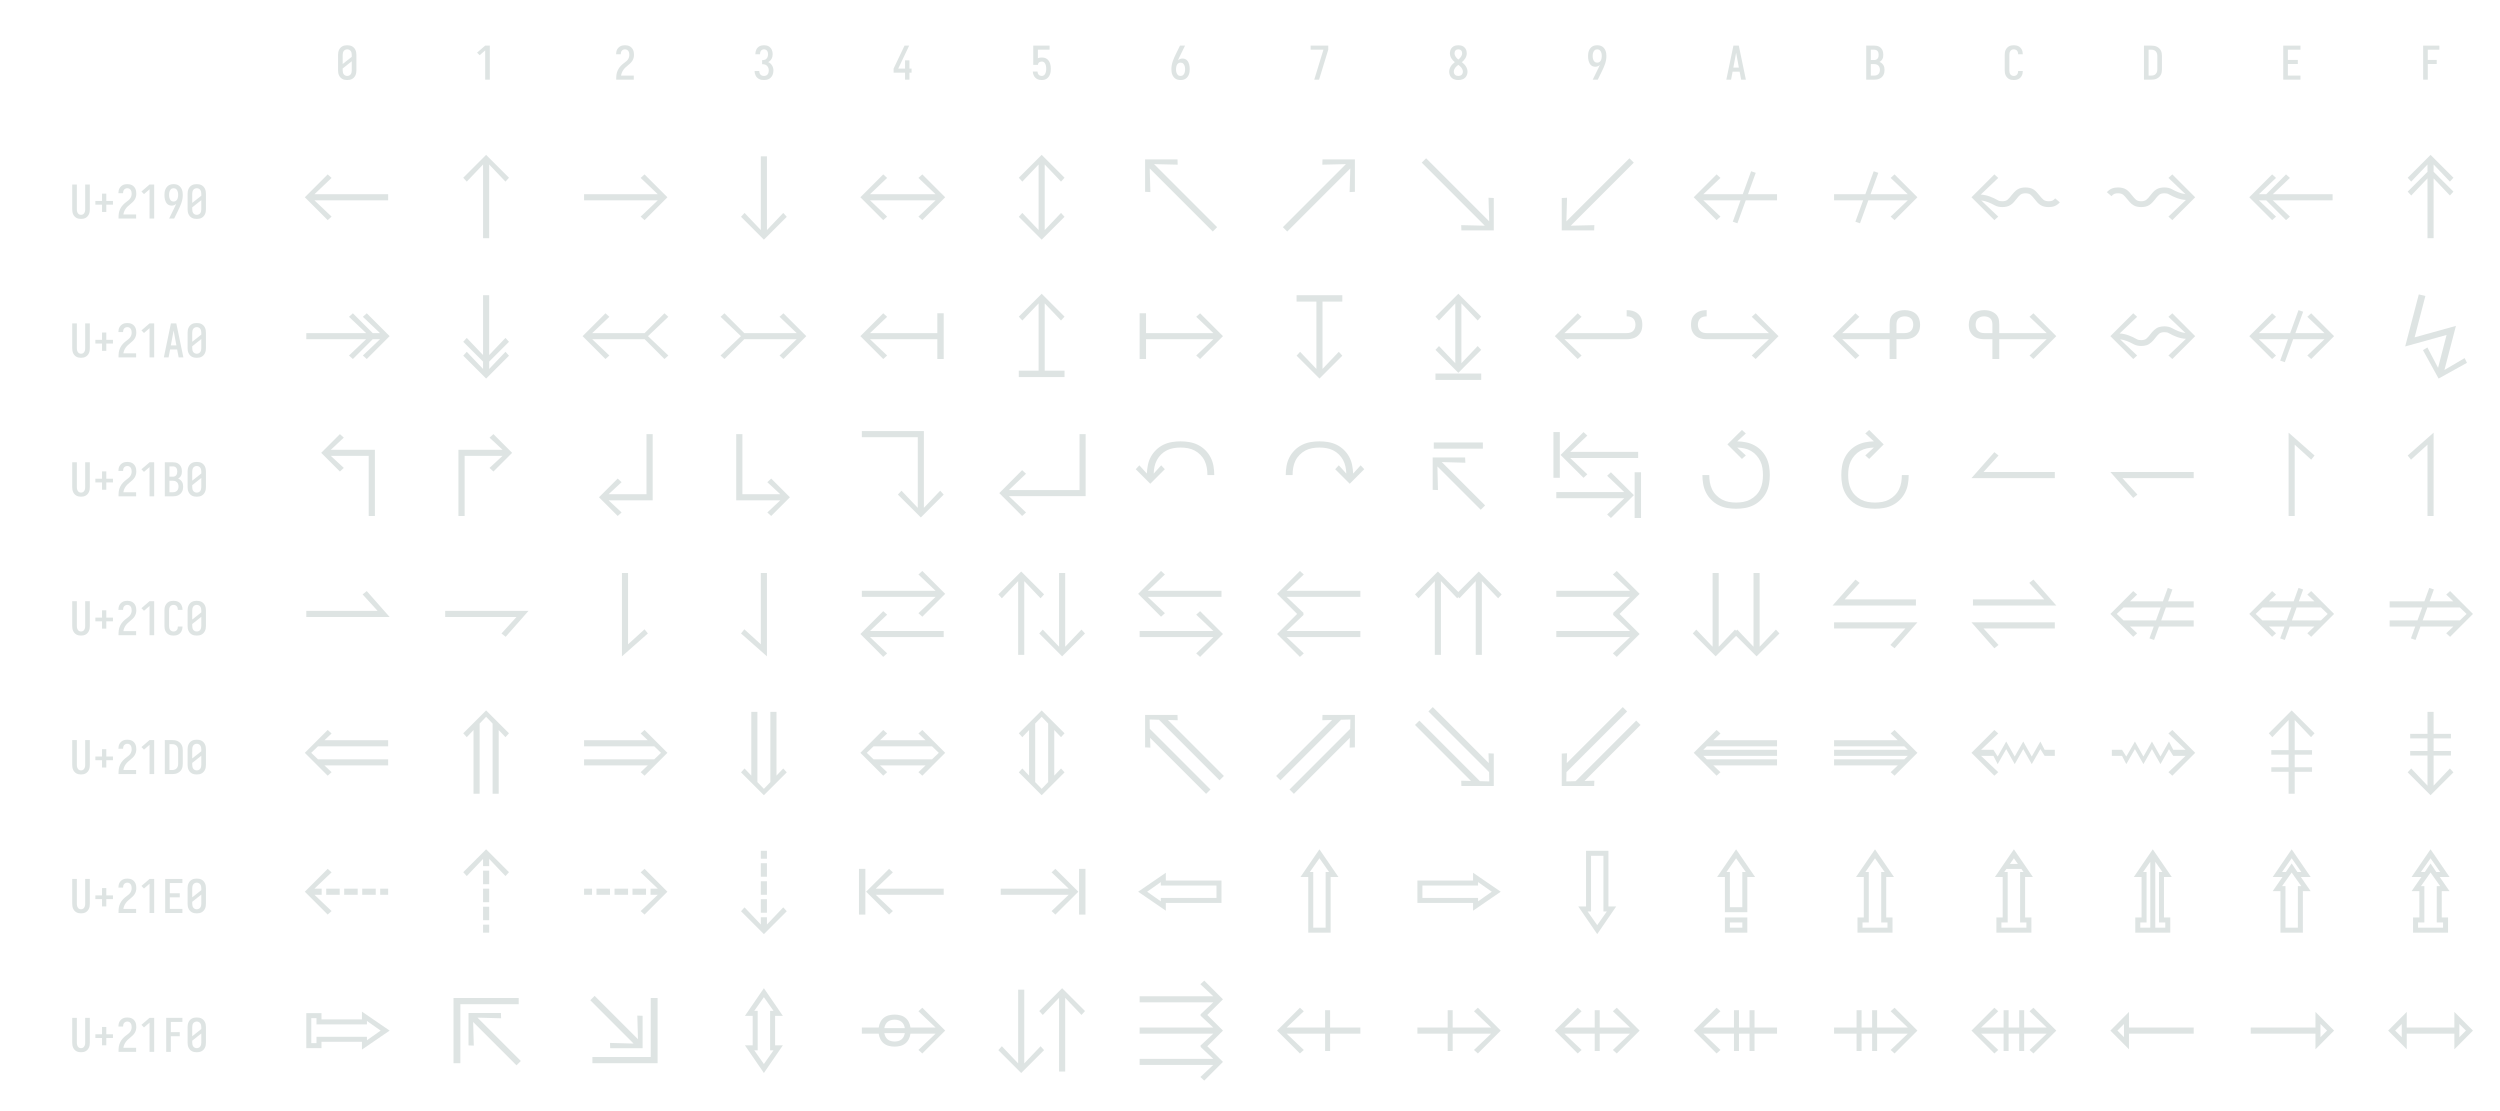 <?xml version="1.0" encoding="UTF-8" standalone="no"?>
<svg height="576" viewBox="0 0 1296 576" width="1296" xmlns="http://www.w3.org/2000/svg">
<defs>
<path d="M 250 8 Q 223 8 196 3 Q 169 -2 145 -15 Q 121 -28 102.5 -48.5 Q 84 -69 72.5 -94 Q 61 -119 56.5 -146 Q 52 -173 52 -200 L 52 -535 Q 52 -562 56.5 -589 Q 61 -616 72.5 -641 Q 84 -666 102.5 -686.5 Q 121 -707 145 -720 Q 169 -733 196 -738 Q 223 -743 250 -743 Q 277 -743 304 -738 Q 331 -733 355 -720 Q 379 -707 397.5 -686.5 Q 416 -666 427.5 -641 Q 439 -616 443.5 -589 Q 448 -562 448 -535 L 448 -200 Q 448 -173 443.5 -146 Q 439 -119 427.5 -94 Q 416 -69 397.5 -48.5 Q 379 -28 355 -15 Q 331 -2 304 3 Q 277 8 250 8 Z M 152 -338 L 348 -493 L 348 -535 Q 348 -557 343 -579 Q 338 -601 325.5 -618.5 Q 313 -636 292.5 -645.5 Q 272 -655 250 -655 Q 228 -655 207.5 -645.5 Q 187 -636 174.5 -618.5 Q 162 -601 157 -579 Q 152 -557 152 -535 Z M 250 -80 Q 272 -80 292.5 -89.5 Q 313 -99 325.5 -116.5 Q 338 -134 343 -156 Q 348 -178 348 -200 L 348 -397 L 152 -242 L 152 -200 Q 152 -178 157 -156 Q 162 -134 174.5 -116.5 Q 187 -99 207.5 -89.5 Q 228 -80 250 -80 Z " id="path1"/>
<path d="M 230 0 L 230 -632 L 110 -528 L 55 -584 L 230 -735 L 330 -735 L 330 0 Z " id="path2"/>
<path d="M 60 0 L 60 -1 Q 60 -27 61 -54 Q 62 -81 65.5 -107 Q 69 -133 77 -158.5 Q 85 -184 96.5 -208 Q 108 -232 123 -253.5 Q 138 -275 156 -294.5 Q 174 -314 194 -331 Q 214 -348 235.5 -364 Q 257 -380 277.5 -397 Q 298 -414 313 -435.5 Q 328 -457 336 -483 Q 344 -509 344 -535 Q 344 -557 339.5 -578 Q 335 -599 323.5 -617 Q 312 -635 292 -645 Q 272 -655 251 -655 Q 231 -655 212.5 -647.5 Q 194 -640 181.5 -625 Q 169 -610 163.5 -591 Q 158 -572 158 -552 L 158 -548 L 58 -548 L 58 -555 Q 58 -581 63.5 -606 Q 69 -631 81 -653 Q 93 -675 111.5 -693 Q 130 -711 152.5 -722.5 Q 175 -734 200.5 -738.5 Q 226 -743 251 -743 Q 278 -743 304.5 -737.5 Q 331 -732 354.5 -719 Q 378 -706 396 -685.5 Q 414 -665 425 -640.5 Q 436 -616 440 -589 Q 444 -562 444 -535 Q 444 -501 435 -468 Q 426 -435 407.5 -406 Q 389 -377 364 -353.5 Q 339 -330 312.5 -308.5 Q 286 -287 261 -264 Q 236 -241 216 -213 Q 196 -185 183 -153.5 Q 170 -122 165 -88 L 440 -88 L 440 0 Z " id="path3"/>
<path d="M 253 8 Q 227 8 201 4 Q 175 -0 151 -11.5 Q 127 -23 107.5 -40.5 Q 88 -58 75.5 -81 Q 63 -104 56.5 -129.5 Q 50 -155 50 -181 L 50 -187 L 150 -187 L 150 -184 Q 150 -163 157 -143 Q 164 -123 178 -108 Q 192 -93 212 -86.5 Q 232 -80 253 -80 Q 275 -80 296 -88.5 Q 317 -97 330.5 -114.5 Q 344 -132 350 -154 Q 356 -176 356 -198 Q 356 -217 352 -235.5 Q 348 -254 339 -271 Q 330 -288 316.5 -301 Q 303 -314 286 -322 Q 269 -330 250 -332 Q 231 -334 212 -334 L 212 -422 Q 229 -422 246 -424 Q 263 -426 278.5 -433 Q 294 -440 306 -452.5 Q 318 -465 325.5 -480.5 Q 333 -496 336.5 -513 Q 340 -530 340 -547 Q 340 -566 335.5 -585.5 Q 331 -605 320 -621.5 Q 309 -638 291 -646.5 Q 273 -655 253 -655 Q 234 -655 216 -647 Q 198 -639 187 -624 Q 176 -609 171 -590 Q 166 -571 166 -553 L 166 -548 L 66 -548 L 66 -556 Q 66 -581 71.5 -605.5 Q 77 -630 88 -652 Q 99 -674 116.5 -692.5 Q 134 -711 156.5 -722.5 Q 179 -734 203.5 -738.5 Q 228 -743 253 -743 Q 278 -743 303.5 -738 Q 329 -733 351 -721 Q 373 -709 390.5 -690 Q 408 -671 419 -648 Q 430 -625 435 -600 Q 440 -575 440 -550 Q 440 -524 434 -498.5 Q 428 -473 416 -450.5 Q 404 -428 385 -409.5 Q 366 -391 343 -379 Q 370 -368 391.5 -348.5 Q 413 -329 427.5 -304.5 Q 442 -280 449 -252 Q 456 -224 456 -196 Q 456 -168 450 -141.5 Q 444 -115 432 -91 Q 420 -67 401 -47 Q 382 -27 358 -14.5 Q 334 -2 307 3 Q 280 8 253 8 Z " id="path4"/>
<path d="M 299 0 L 299 -151 L 52 -151 L 52 -239 L 288 -735 L 388 -735 L 152 -239 L 299 -239 L 299 -417 L 394 -417 L 394 -239 L 440 -239 L 440 -151 L 394 -151 L 394 0 Z " id="path5"/>
<path d="M 252 8 Q 227 8 202.5 3.5 Q 178 -1 155.5 -12 Q 133 -23 114.5 -41 Q 96 -59 84 -80.5 Q 72 -102 65.5 -126.5 Q 59 -151 58 -176 L 159 -176 Q 160 -158 166.5 -139.5 Q 173 -121 185.5 -107 Q 198 -93 216 -86.5 Q 234 -80 252 -80 Q 269 -80 285 -87 Q 301 -94 312.5 -107 Q 324 -120 330.5 -135.5 Q 337 -151 341 -167.5 Q 345 -184 346.5 -201 Q 348 -218 348 -235 Q 348 -252 346.5 -269 Q 345 -286 341.5 -302.5 Q 338 -319 331.5 -334.5 Q 325 -350 314.5 -363 Q 304 -376 288 -383.5 Q 272 -391 256 -391 Q 240 -391 224 -387 Q 208 -383 195.5 -373.5 Q 183 -364 176 -349.5 Q 169 -335 168 -319 L 68 -319 L 68 -735 L 421 -735 L 421 -647 L 168 -647 L 168 -464 Q 189 -472 211 -475 Q 233 -478 256 -478 Q 285 -478 313.5 -470.5 Q 342 -463 365.5 -445.5 Q 389 -428 405.5 -403 Q 422 -378 431.5 -350.5 Q 441 -323 444.5 -294 Q 448 -265 448 -235 Q 448 -206 444.5 -176.5 Q 441 -147 431 -119 Q 421 -91 404.5 -66.5 Q 388 -42 364 -24.5 Q 340 -7 311 0.5 Q 282 8 252 8 Z " id="path6"/>
<path d="M 250 8 Q 221 8 192.5 1.5 Q 164 -5 140 -21 Q 116 -37 98.5 -60.5 Q 81 -84 70.5 -111 Q 60 -138 56 -166.5 Q 52 -195 52 -224 Q 52 -268 59.5 -311 Q 67 -354 81 -395.5 Q 95 -437 113 -477 Q 131 -517 150 -556 L 238 -735 L 347 -735 L 240 -517 Q 228 -492 216 -467 Q 204 -442 194 -416 Q 212 -436 238.5 -446 Q 265 -456 292 -456 Q 318 -456 343.5 -447 Q 369 -438 387.5 -419.5 Q 406 -401 418 -377 Q 430 -353 436.5 -328 Q 443 -303 445.5 -276.5 Q 448 -250 448 -224 Q 448 -195 444 -166.5 Q 440 -138 429.5 -111 Q 419 -84 401.5 -60.5 Q 384 -37 360 -21 Q 336 -5 307.5 1.5 Q 279 8 250 8 Z M 250 -80 Q 266 -80 282 -85.5 Q 298 -91 309.5 -102.5 Q 321 -114 328.5 -129 Q 336 -144 340.5 -159.5 Q 345 -175 346.5 -191.5 Q 348 -208 348 -224 Q 348 -240 346.5 -256.5 Q 345 -273 340.5 -289 Q 336 -305 328.5 -319.5 Q 321 -334 309.5 -345.5 Q 298 -357 282 -362.5 Q 266 -368 250 -368 Q 235 -368 221 -363.5 Q 207 -359 195.5 -349.5 Q 184 -340 176 -327.5 Q 168 -315 163.5 -301 Q 159 -287 156.5 -272.5 Q 154 -258 153 -243 Q 153 -238 152.5 -233.5 Q 152 -229 152 -224 Q 152 -208 153.5 -191.5 Q 155 -175 159.5 -159.5 Q 164 -144 171.5 -129 Q 179 -114 190.5 -102.5 Q 202 -91 218 -85.5 Q 234 -80 250 -80 Z " id="path7"/>
<path d="M 138 0 L 336 -647 L 60 -647 L 60 -735 L 440 -735 L 440 -647 L 242 0 Z " id="path8"/>
<path d="M 250 8 Q 225 8 200 4 Q 175 -0 152 -10 Q 129 -20 109.5 -37 Q 90 -54 77.5 -75.5 Q 65 -97 58.5 -121.5 Q 52 -146 52 -172 Q 52 -203 61.5 -232.5 Q 71 -262 88 -288.5 Q 105 -315 127 -336.5 Q 149 -358 174 -378 Q 152 -396 132.5 -417 Q 113 -438 98.5 -462.5 Q 84 -487 76 -514.5 Q 68 -542 68 -570 Q 68 -594 73.5 -617.5 Q 79 -641 90.5 -661.5 Q 102 -682 119.5 -698.5 Q 137 -715 158 -725 Q 179 -735 202.5 -739 Q 226 -743 250 -743 Q 274 -743 297.5 -739 Q 321 -735 342 -725 Q 363 -715 380.5 -698.5 Q 398 -682 409.5 -661.5 Q 421 -641 426.5 -617.5 Q 432 -594 432 -570 Q 432 -542 424 -514.5 Q 416 -487 401.5 -462.5 Q 387 -438 367.5 -417 Q 348 -396 326 -378 Q 351 -358 373 -336.5 Q 395 -315 412 -288.5 Q 429 -262 438.5 -232.5 Q 448 -203 448 -172 Q 448 -146 441.5 -121.5 Q 435 -97 422.5 -75.5 Q 410 -54 390.5 -37 Q 371 -20 348 -10 Q 325 -0 300 4 Q 275 8 250 8 Z M 250 -434 Q 266 -447 280.5 -461.5 Q 295 -476 306.5 -493 Q 318 -510 325 -529.5 Q 332 -549 332 -569 Q 332 -586 327 -602.5 Q 322 -619 310.5 -631.5 Q 299 -644 283 -649.5 Q 267 -655 250 -655 Q 233 -655 217 -649.5 Q 201 -644 189.5 -631.5 Q 178 -619 173 -602.5 Q 168 -586 168 -569 Q 168 -549 175 -529.5 Q 182 -510 193.5 -493 Q 205 -476 219.5 -461.5 Q 234 -447 250 -434 Z M 250 -80 Q 269 -80 288 -85.5 Q 307 -91 320.5 -104 Q 334 -117 341 -135.5 Q 348 -154 348 -173 Q 348 -196 339.5 -217.5 Q 331 -239 317 -257.5 Q 303 -276 285.5 -291 Q 268 -306 250 -320 Q 232 -306 214.5 -291 Q 197 -276 183 -257.5 Q 169 -239 160.5 -217.5 Q 152 -196 152 -173 Q 152 -154 159 -135.5 Q 166 -117 179.5 -104 Q 193 -91 212 -85.5 Q 231 -80 250 -80 Z " id="path9"/>
<path d="M 262 0 L 153 0 L 260 -218 Q 272 -243 284 -268 Q 296 -293 306 -319 Q 288 -299 261.5 -289 Q 235 -279 208 -279 Q 182 -279 156.5 -288 Q 131 -297 112.5 -315.5 Q 94 -334 82 -358 Q 70 -382 63.5 -407 Q 57 -432 54.5 -458.5 Q 52 -485 52 -511 Q 52 -540 56 -568.5 Q 60 -597 70.5 -624 Q 81 -651 98.5 -674.5 Q 116 -698 140 -714 Q 164 -730 192.5 -736.5 Q 221 -743 250 -743 Q 279 -743 307.5 -736.5 Q 336 -730 360 -714 Q 384 -698 401.5 -674.5 Q 419 -651 429.5 -624 Q 440 -597 444 -568.5 Q 448 -540 448 -511 Q 448 -467 440.5 -424 Q 433 -381 419 -339.5 Q 405 -298 387 -258 Q 369 -218 350 -179 Z M 250 -367 Q 265 -367 279 -371.5 Q 293 -376 304.5 -385.5 Q 316 -395 324 -407.5 Q 332 -420 336.5 -434 Q 341 -448 343.5 -462.5 Q 346 -477 347 -492 Q 347 -497 347.5 -501.5 Q 348 -506 348 -511 Q 348 -527 346.5 -543.5 Q 345 -560 340.5 -575.5 Q 336 -591 328.5 -606 Q 321 -621 309.5 -632.5 Q 298 -644 282 -649.5 Q 266 -655 250 -655 Q 234 -655 218 -649.5 Q 202 -644 190.5 -632.5 Q 179 -621 171.5 -606 Q 164 -591 159.5 -575.5 Q 155 -560 153.5 -543.5 Q 152 -527 152 -511 Q 152 -495 153.5 -478.5 Q 155 -462 159.5 -446 Q 164 -430 171.5 -415.5 Q 179 -401 190.5 -389.5 Q 202 -378 218 -372.5 Q 234 -367 250 -367 Z " id="path10"/>
<path d="M 39 0 L 53 -70 L 192 -735 L 308 -735 L 461 0 L 359 0 L 326 -172 L 174 -172 L 141 0 Z M 310 -260 L 267 -490 Q 263 -513 258.5 -536 Q 254 -559 250 -582 Q 246 -559 241.5 -536 Q 237 -513 233 -490 L 190 -260 Z " id="path11"/>
<path d="M 60 0 L 60 -735 L 235 -735 Q 261 -735 287 -730.5 Q 313 -726 336.5 -714 Q 360 -702 378.5 -682.5 Q 397 -663 408.5 -639.5 Q 420 -616 424.5 -590 Q 429 -564 429 -538 Q 429 -515 425.5 -492 Q 422 -469 411.5 -448.5 Q 401 -428 384.5 -411 Q 368 -394 348 -383 Q 373 -373 394.5 -355.5 Q 416 -338 430.5 -314.5 Q 445 -291 450.5 -264 Q 456 -237 456 -210 Q 456 -181 450.5 -152.5 Q 445 -124 431 -98.5 Q 417 -73 395.5 -53.5 Q 374 -34 347.5 -21.5 Q 321 -9 292.5 -4.5 Q 264 -0 235 0 Z M 160 -424 L 235 -424 Q 256 -424 275.5 -432.5 Q 295 -441 307.5 -457.5 Q 320 -474 324.5 -494.5 Q 329 -515 329 -536 Q 329 -557 324.5 -577.5 Q 320 -598 307.5 -614.5 Q 295 -631 275.5 -639 Q 256 -647 235 -647 L 160 -647 Z M 160 -88 L 235 -88 Q 251 -88 267.5 -91 Q 284 -94 298.5 -101.5 Q 313 -109 324.5 -121 Q 336 -133 343 -148 Q 350 -163 353 -179 Q 356 -195 356 -212 Q 356 -228 353 -244.5 Q 350 -261 343 -276 Q 336 -291 324.5 -303 Q 313 -315 298.5 -322.5 Q 284 -330 267.5 -333 Q 251 -336 235 -336 L 160 -336 Z " id="path12"/>
<path d="M 247 8 Q 220 8 193 3 Q 166 -2 142.5 -15.5 Q 119 -29 101 -49.5 Q 83 -70 71.5 -94.5 Q 60 -119 56 -146 Q 52 -173 52 -200 L 52 -535 Q 52 -562 56 -589 Q 60 -616 71.5 -640.5 Q 83 -665 101 -685.5 Q 119 -706 142.5 -719.5 Q 166 -733 193 -738 Q 220 -743 247 -743 Q 273 -743 298 -738.5 Q 323 -734 346 -723 Q 369 -712 387.5 -694 Q 406 -676 418 -653.5 Q 430 -631 436 -606 Q 442 -581 442 -555 L 442 -548 L 342 -548 L 342 -552 Q 342 -572 336 -591.5 Q 330 -611 317.5 -626 Q 305 -641 286 -648 Q 267 -655 247 -655 Q 225 -655 205 -645.5 Q 185 -636 173 -618 Q 161 -600 156.5 -578.5 Q 152 -557 152 -535 L 152 -200 Q 152 -178 156.5 -156.5 Q 161 -135 173 -117 Q 185 -99 205 -89.5 Q 225 -80 247 -80 Q 267 -80 286 -87 Q 305 -94 317.5 -109 Q 330 -124 336 -143.5 Q 342 -163 342 -183 L 342 -187 L 442 -187 L 442 -180 Q 442 -154 436 -129 Q 430 -104 418 -81.5 Q 406 -59 387.5 -41 Q 369 -23 346 -12 Q 323 -1 298 3.5 Q 273 8 247 8 Z " id="path13"/>
<path d="M 60 0 L 60 -735 L 220 -735 Q 250 -735 280 -730 Q 310 -725 337 -712 Q 364 -699 386.5 -678.5 Q 409 -658 423 -631.5 Q 437 -605 442.5 -575 Q 448 -545 448 -515 L 448 -220 Q 448 -190 442.5 -160 Q 437 -130 423 -103.5 Q 409 -77 386.5 -56.5 Q 364 -36 337 -23 Q 310 -10 280 -5 Q 250 -0 220 0 Z M 160 -88 L 220 -88 Q 237 -88 254.5 -91 Q 272 -94 287.5 -102.5 Q 303 -111 315 -124 Q 327 -137 334.5 -152.5 Q 342 -168 345 -185.5 Q 348 -203 348 -220 L 348 -515 Q 348 -532 345 -549.5 Q 342 -567 334.5 -582.5 Q 327 -598 315 -611 Q 303 -624 287.5 -632.5 Q 272 -641 254.5 -644 Q 237 -647 220 -647 L 160 -647 Z " id="path14"/>
<path d="M 68 0 L 68 -735 L 440 -735 L 440 -647 L 168 -647 L 168 -426 L 383 -426 L 383 -338 L 168 -338 L 168 -88 L 440 -88 L 440 0 Z " id="path15"/>
<path d="M 90 0 L 90 -735 L 440 -735 L 440 -647 L 190 -647 L 190 -426 L 383 -426 L 383 -338 L 190 -338 L 190 0 Z " id="path16"/>
<path d="M 250 8 Q 223 8 196.5 2.5 Q 170 -3 147 -16.5 Q 124 -30 106.5 -50.5 Q 89 -71 78.5 -95.5 Q 68 -120 64 -146.5 Q 60 -173 60 -200 L 60 -735 L 160 -735 L 160 -200 Q 160 -186 161.5 -172 Q 163 -158 167.5 -144.5 Q 172 -131 179.5 -118.5 Q 187 -106 197.5 -97 Q 208 -88 222 -84 Q 236 -80 250 -80 Q 264 -80 278 -84 Q 292 -88 302.5 -97 Q 313 -106 320.5 -118.5 Q 328 -131 332.5 -144.5 Q 337 -158 338.5 -172 Q 340 -186 340 -200 L 340 -735 L 440 -735 L 440 -200 Q 440 -173 436 -146.5 Q 432 -120 421.5 -95.5 Q 411 -71 393.5 -50.5 Q 376 -30 353 -16.5 Q 330 -3 303.5 2.5 Q 277 8 250 8 Z " id="path17"/>
<path d="M 296 -142 L 204 -142 L 204 -300 L 60 -300 L 60 -380 L 204 -380 L 204 -538 L 296 -538 L 296 -380 L 440 -380 L 440 -300 L 296 -300 Z " id="path18"/>
<path d="M 289 -93 L 42 -340 L 289 -587 L 331 -549 L 146 -373 L 942 -373 L 942 -307 L 146 -307 L 331 -131 Z " id="path19"/>
<path d="M 467 102 L 467 -694 L 291 -509 L 253 -551 L 500 -798 L 747 -551 L 709 -509 L 533 -694 L 533 102 Z " id="path20"/>
<path d="M 711 -93 L 669 -131 L 854 -307 L 58 -307 L 58 -373 L 854 -373 L 669 -549 L 711 -587 L 958 -340 Z " id="path21"/>
<path d="M 500 118 L 253 -129 L 291 -171 L 467 14 L 467 -782 L 533 -782 L 533 14 L 709 -171 L 747 -129 Z " id="path22"/>
<path d="M 289 -93 L 42 -340 L 289 -587 L 331 -549 L 146 -373 L 854 -373 L 669 -549 L 711 -587 L 958 -340 L 711 -93 L 669 -131 L 854 -307 L 146 -307 L 331 -131 Z " id="path23"/>
<path d="M 500 118 L 253 -129 L 291 -171 L 467 14 L 467 -694 L 291 -509 L 253 -551 L 500 -798 L 747 -551 L 709 -509 L 533 -694 L 533 14 L 709 -171 L 747 -129 Z " id="path24"/>
<path d="M 848 30 L 167 -651 L 174 -396 L 117 -399 L 117 -749 L 467 -749 L 469 -692 L 214 -698 L 895 -17 Z " id="path25"/>
<path d="M 152 30 L 105 -17 L 786 -698 L 531 -692 L 533 -749 L 883 -749 L 883 -399 L 826 -396 L 833 -651 Z " id="path26"/>
<path d="M 883 18 L 533 18 L 531 -39 L 786 -33 L 105 -714 L 152 -761 L 833 -80 L 826 -335 L 883 -332 Z " id="path27"/>
<path d="M 117 18 L 117 -332 L 174 -335 L 167 -80 L 848 -761 L 895 -714 L 214 -33 L 469 -39 L 467 18 Z " id="path28"/>
<path d="M 289 -93 L 42 -340 L 289 -587 L 331 -549 L 146 -373 L 942 -373 L 942 -307 L 146 -307 L 331 -131 Z M 514 -59 L 464 -76 L 662 -621 L 712 -604 Z " id="path29"/>
<path d="M 711 -93 L 669 -131 L 854 -307 L 58 -307 L 58 -373 L 854 -373 L 669 -549 L 711 -587 L 958 -340 Z M 338 -59 L 288 -76 L 486 -621 L 536 -604 Z " id="path30"/>
<path d="M 289 -93 L 42 -340 L 289 -587 L 331 -549 L 142 -369 Q 191 -366 238 -349 Q 285 -332 328 -307 Q 338 -301 350.5 -299 Q 363 -297 375 -297 Q 390 -297 405 -300.5 Q 420 -304 431.5 -313.5 Q 443 -323 453 -335 Q 463 -347 472 -358 L 472 -359 Q 487 -377 502.5 -394 Q 518 -411 537 -423.5 Q 556 -436 579 -441 Q 602 -446 625 -446 Q 648 -446 671 -441 Q 694 -436 713 -423.5 Q 732 -411 747.5 -393.5 Q 763 -376 778 -358 L 779 -357 Q 789 -345 798.5 -333.5 Q 808 -322 819.5 -313 Q 831 -304 845.5 -300.5 Q 860 -297 875 -297 Q 885 -297 895 -298 Q 905 -299 914.5 -303 Q 924 -307 931.5 -313.5 Q 939 -320 946 -328 L 996 -285 Q 984 -272 970.5 -262 Q 957 -252 941.5 -245.5 Q 926 -239 909 -236.5 Q 892 -234 875 -234 Q 852 -234 829 -239 Q 806 -244 786.5 -256.5 Q 767 -269 751.5 -286.5 Q 736 -304 722 -322 Q 712 -334 702.5 -345.5 Q 693 -357 681.5 -366.5 Q 670 -376 655 -379.5 Q 640 -383 625 -383 Q 610 -383 595.5 -379.5 Q 581 -376 569.5 -367 Q 558 -358 548 -346.5 Q 538 -335 529 -323 L 528 -322 Q 514 -304 498.5 -286.5 Q 483 -269 463.5 -256.5 Q 444 -244 421 -239 Q 398 -234 375 -234 L 374 -234 Q 353 -234 332 -238.5 Q 311 -243 293 -253 Q 259 -272 222.5 -286.5 Q 186 -301 147 -306 L 331 -131 Z " id="path31"/>
<path d="M 711 -93 L 669 -131 L 858 -311 Q 809 -314 762 -331 Q 715 -348 672 -373 Q 662 -379 649.5 -381 Q 637 -383 625 -383 Q 610 -383 595 -379.5 Q 580 -376 568.5 -366.5 Q 557 -357 547 -345 Q 537 -333 528 -322 L 528 -321 Q 513 -303 497.5 -286 Q 482 -269 463 -256.5 Q 444 -244 421 -239 Q 398 -234 375 -234 Q 352 -234 329 -239 Q 306 -244 287 -256.5 Q 268 -269 252.5 -286.5 Q 237 -304 222 -322 L 221 -323 Q 211 -335 201.5 -346.5 Q 192 -358 180.5 -367 Q 169 -376 154.5 -379.5 Q 140 -383 125 -383 Q 115 -383 105 -382 Q 95 -381 85.5 -377 Q 76 -373 68.5 -366.5 Q 61 -360 54 -352 L 4 -395 Q 16 -408 29.5 -418 Q 43 -428 58.5 -434.5 Q 74 -441 91 -443.5 Q 108 -446 125 -446 Q 148 -446 171 -441 Q 194 -436 213.5 -423.5 Q 233 -411 248.5 -393.5 Q 264 -376 278 -358 Q 288 -346 297.5 -334.5 Q 307 -323 318.5 -313.5 Q 330 -304 345 -300.5 Q 360 -297 375 -297 Q 390 -297 404.5 -300.5 Q 419 -304 430.5 -313 Q 442 -322 452 -333.5 Q 462 -345 471 -357 L 472 -358 Q 486 -376 501.5 -393.5 Q 517 -411 536.5 -423.5 Q 556 -436 579 -441 Q 602 -446 625 -446 L 626 -446 Q 647 -446 668 -441.5 Q 689 -437 707 -427 Q 741 -408 777.5 -393.5 Q 814 -379 853 -374 L 669 -549 L 711 -587 L 958 -340 Z " id="path32"/>
<path d="M 289 -93 L 42 -340 L 289 -587 L 331 -549 L 146 -373 L 225 -373 L 439 -587 L 481 -549 L 296 -373 L 942 -373 L 942 -307 L 296 -307 L 481 -131 L 439 -93 L 225 -307 L 146 -307 L 331 -131 Z " id="path33"/>
<path d="M 467 102 L 467 -544 L 291 -359 L 253 -401 L 467 -615 L 467 -694 L 291 -509 L 253 -551 L 500 -798 L 747 -551 L 709 -509 L 533 -694 L 533 -615 L 747 -401 L 709 -359 L 533 -544 L 533 102 Z " id="path34"/>
<path d="M 561 -93 L 519 -131 L 704 -307 L 58 -307 L 58 -373 L 704 -373 L 519 -549 L 561 -587 L 775 -373 L 854 -373 L 669 -549 L 711 -587 L 958 -340 L 711 -93 L 669 -131 L 854 -307 L 775 -307 Z " id="path35"/>
<path d="M 500 118 L 253 -129 L 291 -171 L 467 14 L 467 -65 L 253 -279 L 291 -321 L 467 -136 L 467 -782 L 533 -782 L 533 -136 L 709 -321 L 747 -279 L 533 -65 L 533 14 L 709 -171 L 747 -129 Z " id="path36"/>
<path d="M 289 -93 L 42 -340 L 289 -587 L 331 -549 L 146 -373 L 712 -373 L 926 -587 L 968 -549 L 748 -340 L 968 -131 L 926 -93 L 712 -307 L 146 -307 L 331 -131 Z " id="path37"/>
<path d="M 74 -93 L 32 -131 L 252 -340 L 32 -549 L 74 -587 L 288 -373 L 854 -373 L 669 -549 L 711 -587 L 958 -340 L 711 -93 L 669 -131 L 854 -307 L 288 -307 Z " id="path38"/>
<path d="M 289 -93 L 42 -340 L 289 -587 L 331 -549 L 146 -373 L 873 -373 L 873 -587 L 942 -587 L 942 -93 L 873 -93 L 873 -307 L 146 -307 L 331 -131 Z " id="path39"/>
<path d="M 747 102 L 253 102 L 253 33 L 467 33 L 467 -694 L 291 -509 L 253 -551 L 500 -798 L 747 -551 L 709 -509 L 533 -694 L 533 33 L 747 33 Z " id="path40"/>
<path d="M 127 -93 L 58 -93 L 58 -587 L 127 -587 L 127 -373 L 854 -373 L 669 -549 L 711 -587 L 958 -340 L 711 -93 L 669 -131 L 854 -307 L 127 -307 Z " id="path41"/>
<path d="M 500 118 L 253 -129 L 291 -171 L 467 14 L 467 -713 L 253 -713 L 253 -782 L 747 -782 L 747 -713 L 533 -713 L 533 14 L 709 -171 L 747 -129 Z " id="path42"/>
<path d="M 500 56 L 253 -192 L 291 -233 L 467 -48 L 467 -694 L 291 -509 L 253 -551 L 500 -798 L 747 -551 L 709 -509 L 533 -694 L 533 -48 L 709 -233 L 747 -192 Z M 253 133 L 253 64 L 747 64 L 747 133 Z " id="path43"/>
<path d="M 289 -93 L 42 -340 L 289 -587 L 331 -549 L 146 -373 L 819 -373 Q 837 -373 855.5 -378 Q 874 -383 887.5 -396 Q 901 -409 907 -427 Q 913 -445 913 -464 Q 913 -482 907 -500.5 Q 901 -519 887.5 -531.5 Q 874 -544 855.5 -549 Q 837 -554 818 -554 L 818 -621 Q 840 -621 862 -617.5 Q 884 -614 904 -605 Q 924 -596 940.5 -581.5 Q 957 -567 968 -548 Q 979 -529 983 -507.5 Q 987 -486 987 -464 Q 987 -442 983 -420.5 Q 979 -399 968 -380 Q 957 -361 940.5 -346 Q 924 -331 904 -322.5 Q 884 -314 862 -310.5 Q 840 -307 819 -307 L 146 -307 L 331 -131 Z " id="path44"/>
<path d="M 711 -93 L 669 -131 L 854 -307 L 181 -307 Q 160 -307 138 -310.5 Q 116 -314 96 -322.5 Q 76 -331 59.5 -346 Q 43 -361 32 -380 Q 21 -399 17 -420.5 Q 13 -442 13 -464 Q 13 -486 17 -507.5 Q 21 -529 32 -548 Q 43 -567 59.5 -581.5 Q 76 -596 96 -605 Q 116 -614 138 -617.5 Q 160 -621 182 -621 L 182 -554 Q 163 -554 144.5 -549 Q 126 -544 112.5 -531.5 Q 99 -519 93 -500.5 Q 87 -482 87 -464 Q 87 -445 93 -427 Q 99 -409 112.5 -396 Q 126 -383 144.5 -378 Q 163 -373 181 -373 L 854 -373 L 669 -549 L 711 -587 L 958 -340 Z " id="path45"/>
<path d="M 289 -93 L 42 -340 L 289 -587 L 331 -549 L 146 -373 L 658 -373 L 658 -464 Q 658 -485 660.5 -507 Q 663 -529 673 -548.5 Q 683 -568 700 -582 Q 717 -596 737 -605 Q 757 -614 778.5 -617.5 Q 800 -621 822 -621 Q 854 -621 886 -611.5 Q 918 -602 942 -580.5 Q 966 -559 976.5 -527.5 Q 987 -496 987 -464 Q 987 -442 983 -420.5 Q 979 -399 968 -380 Q 957 -361 940.5 -346 Q 924 -331 904 -322.5 Q 884 -314 862 -310.5 Q 840 -307 819 -307 L 732 -307 L 732 -93 L 658 -93 L 658 -307 L 146 -307 L 331 -131 Z M 732 -373 L 819 -373 Q 837 -373 855.5 -378 Q 874 -383 887.5 -396 Q 901 -409 907 -427 Q 913 -445 913 -464 Q 913 -482 907.5 -500 Q 902 -518 889 -530.5 Q 876 -543 858 -548.5 Q 840 -554 822 -554 Q 803 -554 785 -548.5 Q 767 -543 754 -530.5 Q 741 -518 736.5 -500 Q 732 -482 732 -464 Z " id="path46"/>
<path d="M 342 -93 L 268 -93 L 268 -307 L 181 -307 Q 160 -307 138 -310.5 Q 116 -314 96 -322.5 Q 76 -331 59.5 -346 Q 43 -361 32 -380 Q 21 -399 17 -420.5 Q 13 -442 13 -464 Q 13 -496 23.5 -527.5 Q 34 -559 58 -580.5 Q 82 -602 114 -611.5 Q 146 -621 178 -621 Q 200 -621 221.5 -617.5 Q 243 -614 263 -605 Q 283 -596 300 -582 Q 317 -568 327 -548.5 Q 337 -529 339.5 -507 Q 342 -485 342 -464 L 342 -373 L 854 -373 L 669 -549 L 711 -587 L 958 -340 L 711 -93 L 669 -131 L 854 -307 L 342 -307 Z M 181 -373 L 268 -373 L 268 -464 Q 268 -482 263.5 -500 Q 259 -518 246 -530.5 Q 233 -543 215 -548.5 Q 197 -554 178 -554 Q 160 -554 142 -548.5 Q 124 -543 111 -530.5 Q 98 -518 92.5 -500 Q 87 -482 87 -464 Q 87 -445 93 -427 Q 99 -409 112.5 -396 Q 126 -383 144.5 -378 Q 163 -373 181 -373 Z " id="path47"/>
<path d="M 289 -93 L 42 -340 L 289 -587 L 331 -549 L 142 -369 Q 191 -366 238 -349 Q 285 -332 328 -307 Q 338 -301 350.5 -299 Q 363 -297 375 -297 Q 390 -297 405 -300.5 Q 420 -304 432 -314 Q 444 -324 453.5 -335.5 Q 463 -347 472.5 -359 Q 482 -371 492 -383 Q 502 -395 513.5 -405 Q 525 -415 537.5 -423.5 Q 550 -432 564.5 -437 Q 579 -442 594.5 -444 Q 610 -446 625 -446 Q 646 -446 667.5 -441.5 Q 689 -437 707 -427 Q 741 -408 777.5 -393.5 Q 814 -379 853 -374 L 669 -549 L 711 -587 L 958 -340 L 711 -93 L 669 -131 L 858 -311 Q 809 -314 762 -331 Q 715 -348 672 -373 Q 662 -379 649.5 -381 Q 637 -383 625 -383 Q 610 -383 595 -379.5 Q 580 -376 568 -366 Q 556 -356 546.5 -344.5 Q 537 -333 527.5 -321 Q 518 -309 508 -297 Q 498 -285 486.5 -275 Q 475 -265 462.5 -256.5 Q 450 -248 435.5 -243 Q 421 -238 405.5 -236 Q 390 -234 375 -234 Q 354 -234 332.5 -238.5 Q 311 -243 293 -253 Q 259 -272 222.5 -286.5 Q 186 -301 147 -306 L 331 -131 Z " id="path48"/>
<path d="M 289 -93 L 42 -340 L 289 -587 L 331 -549 L 146 -373 L 854 -373 L 669 -549 L 711 -587 L 958 -340 L 711 -93 L 669 -131 L 854 -307 L 146 -307 L 331 -131 Z M 426 -59 L 376 -76 L 574 -621 L 624 -604 Z " id="path49"/>
<path d="M 587 118 L 563 75 L 562 74 L 562 73 L 418 -189 L 466 -218 L 581 2 L 673 -353 L 226 -229 L 373 -791 L 444 -774 L 328 -327 L 774 -451 L 650 25 L 868 -103 L 893 -52 Z " id="path50"/>
<path d="M 732 102 L 732 -547 L 323 -547 L 463 -417 L 421 -378 L 219 -580 L 421 -782 L 463 -744 L 323 -613 L 799 -613 L 799 102 Z " id="path51"/>
<path d="M 201 102 L 201 -613 L 677 -613 L 625 -662 L 537 -744 L 579 -782 L 781 -580 L 579 -378 L 537 -417 L 677 -547 L 268 -547 L 268 102 Z " id="path52"/>
<path d="M 421 102 L 219 -100 L 421 -302 L 463 -263 L 323 -133 L 732 -133 L 732 -782 L 799 -782 L 799 -67 L 323 -67 L 463 64 Z " id="path53"/>
<path d="M 579 102 L 537 64 L 677 -67 L 201 -67 L 201 -782 L 268 -782 L 268 -133 L 677 -133 L 537 -263 L 579 -302 L 781 -100 Z " id="path54"/>
<path d="M 695 118 L 447 -129 L 486 -171 L 662 14 L 662 -749 L 58 -749 L 58 -815 L 728 -815 L 728 14 L 904 -171 L 942 -129 Z " id="path55"/>
<path d="M 289 102 L 42 -145 L 289 -393 L 331 -354 L 146 -178 L 909 -178 L 909 -782 L 975 -782 L 975 -112 L 146 -112 L 221 -41 L 331 64 Z " id="path56"/>
<path d="M 173 -246 L 16 -403 L 55 -445 L 136 -356 Q 138 -403 147.5 -450 Q 157 -497 180 -538.5 Q 203 -580 238 -613.5 Q 273 -647 315.5 -667.5 Q 358 -688 405.5 -696 Q 453 -704 500 -704 Q 549 -704 597.5 -695.5 Q 646 -687 689.5 -665 Q 733 -643 768 -608 Q 803 -573 825 -529.5 Q 847 -486 855.5 -437.5 Q 864 -389 864 -340 L 790 -340 Q 790 -379 783.5 -418.5 Q 777 -458 760 -493.5 Q 743 -529 715 -557.5 Q 687 -586 652.5 -604.5 Q 618 -623 578.5 -630 Q 539 -637 500 -637 Q 462 -637 424 -630.5 Q 386 -624 352 -607 Q 318 -590 290.5 -563 Q 263 -536 245 -502.5 Q 227 -469 219 -431.5 Q 211 -394 210 -356 L 291 -445 L 330 -403 Z " id="path57"/>
<path d="M 827 -246 L 670 -403 L 709 -445 L 790 -356 Q 789 -394 781 -431.5 Q 773 -469 755 -502.5 Q 737 -536 709.5 -563 Q 682 -590 648 -607 Q 614 -624 576 -630.5 Q 538 -637 500 -637 Q 461 -637 421.5 -630 Q 382 -623 347.5 -604.5 Q 313 -586 285 -557.5 Q 257 -529 240 -493.5 Q 223 -458 216.5 -418.5 Q 210 -379 210 -340 L 136 -340 Q 136 -389 144.5 -437.5 Q 153 -486 175 -529.5 Q 197 -573 232 -608 Q 267 -643 310.5 -665 Q 354 -687 402.5 -695.5 Q 451 -704 500 -704 Q 547 -704 594.5 -696 Q 642 -688 684.5 -667.5 Q 727 -647 762 -613.5 Q 797 -580 820 -538.5 Q 843 -497 852.5 -450 Q 862 -403 864 -356 L 945 -445 L 984 -403 Z " id="path58"/>
<path d="M 235 -625 L 235 -692 L 765 -692 L 765 -625 Z M 742 35 L 274 -433 L 280 -178 L 223 -180 L 223 -530 L 573 -530 L 576 -473 L 321 -480 L 789 -12 Z " id="path59"/>
<path d="M 904 124 L 904 -370 L 973 -370 L 973 124 Z M 648 124 L 607 86 L 792 -90 L 58 -90 L 58 -156 L 792 -156 L 607 -332 L 648 -370 L 896 -123 Z M 96 -310 L 27 -310 L 27 -804 L 96 -804 Z M 352 -310 L 104 -557 L 352 -804 L 393 -766 L 208 -590 L 942 -590 L 942 -524 L 208 -524 L 393 -348 Z " id="path60"/>
<path d="M 500 24 Q 451 24 402.5 15.5 Q 354 7 310.5 -15 Q 267 -37 232 -72 Q 197 -107 175 -150.5 Q 153 -194 144.5 -242.5 Q 136 -291 136 -340 L 210 -340 Q 210 -301 216.5 -261.5 Q 223 -222 240 -186.5 Q 257 -151 285 -122.5 Q 313 -94 347.5 -75.5 Q 382 -57 421.5 -50 Q 461 -43 500 -43 Q 539 -43 578.5 -50 Q 618 -57 652.5 -75.5 Q 687 -94 715 -122.5 Q 743 -151 760 -186.5 Q 777 -222 783.5 -261.5 Q 790 -301 790 -340 Q 790 -378 784 -416.5 Q 778 -455 761.5 -489.5 Q 745 -524 719 -553 Q 693 -582 659.5 -601 Q 626 -620 588.5 -628 Q 551 -636 512 -637 L 605 -552 L 563 -514 L 406 -671 L 563 -827 L 605 -789 L 512 -704 Q 560 -703 607 -693.5 Q 654 -684 696.5 -661.5 Q 739 -639 772.5 -604 Q 806 -569 827 -526 Q 848 -483 856 -435.5 Q 864 -388 864 -340 Q 864 -291 855.5 -242.5 Q 847 -194 825 -150.5 Q 803 -107 768 -72 Q 733 -37 689.5 -15 Q 646 7 597.5 15.5 Q 549 24 500 24 Z " id="path61"/>
<path d="M 500 24 Q 451 24 402.5 15.5 Q 354 7 310.5 -15 Q 267 -37 232 -72 Q 197 -107 175 -150.5 Q 153 -194 144.5 -242.5 Q 136 -291 136 -340 Q 136 -388 144 -435.5 Q 152 -483 173 -526 Q 194 -569 227.5 -604 Q 261 -639 303.5 -661.5 Q 346 -684 393 -693.5 Q 440 -703 488 -704 L 395 -789 L 437 -827 L 594 -671 L 437 -514 L 395 -552 L 488 -637 Q 449 -636 411.5 -628 Q 374 -620 340.5 -601 Q 307 -582 281 -553 Q 255 -524 238.5 -489.5 Q 222 -455 216 -416.5 Q 210 -378 210 -340 Q 210 -301 216.5 -261.5 Q 223 -222 240 -186.5 Q 257 -151 285 -122.5 Q 313 -94 347.5 -75.5 Q 382 -57 421.5 -50 Q 461 -43 500 -43 Q 539 -43 578.5 -50 Q 618 -57 652.5 -75.5 Q 687 -94 715 -122.5 Q 743 -151 760 -186.5 Q 777 -222 783.5 -261.5 Q 790 -301 790 -340 L 864 -340 Q 864 -291 855.5 -242.5 Q 847 -194 825 -150.5 Q 803 -107 768 -72 Q 733 -37 689.5 -15 Q 646 7 597.5 15.5 Q 549 24 500 24 Z " id="path62"/>
<path d="M 942 -307 L 42 -307 L 289 -587 L 334 -551 L 172 -373 L 942 -373 Z " id="path63"/>
<path d="M 289 -93 L 42 -373 L 942 -373 L 942 -307 L 172 -307 L 334 -129 Z " id="path64"/>
<path d="M 467 102 L 467 -798 L 747 -551 L 711 -506 L 533 -668 L 533 102 Z " id="path65"/>
<path d="M 467 102 L 467 -668 L 289 -506 L 253 -551 L 533 -798 L 533 102 Z " id="path66"/>
<path d="M 58 -307 L 58 -373 L 828 -373 L 666 -551 L 711 -587 L 958 -307 Z " id="path67"/>
<path d="M 711 -93 L 666 -129 L 828 -307 L 58 -307 L 58 -373 L 958 -373 Z " id="path68"/>
<path d="M 467 118 L 467 -782 L 533 -782 L 533 -12 L 711 -174 L 747 -129 Z " id="path69"/>
<path d="M 533 118 L 253 -129 L 289 -174 L 467 -12 L 467 -782 L 533 -782 Z " id="path70"/>
<path d="M 289 124 L 42 -123 L 289 -370 L 331 -332 L 146 -156 L 942 -156 L 942 -90 L 146 -90 L 331 86 Z M 711 -310 L 669 -348 L 854 -524 L 58 -524 L 58 -590 L 854 -590 L 669 -766 L 711 -804 L 958 -557 Z " id="path71"/>
<path d="M 246 102 L 246 -694 L 70 -509 L 32 -551 L 279 -798 L 526 -551 L 488 -509 L 312 -694 L 312 102 Z M 721 118 L 474 -129 L 512 -171 L 688 14 L 688 -782 L 754 -782 L 754 14 L 930 -171 L 968 -129 Z " id="path72"/>
<path d="M 711 124 L 669 86 L 854 -90 L 58 -90 L 58 -156 L 854 -156 L 669 -332 L 711 -370 L 958 -123 Z M 289 -310 L 42 -557 L 289 -804 L 331 -766 L 146 -590 L 942 -590 L 942 -524 L 146 -524 L 331 -348 Z " id="path73"/>
<path d="M 289 124 L 42 -123 L 289 -370 L 331 -332 L 146 -156 L 942 -156 L 942 -90 L 146 -90 L 331 86 Z M 289 -310 L 42 -557 L 289 -804 L 331 -766 L 146 -590 L 942 -590 L 942 -524 L 146 -524 L 331 -348 Z " id="path74"/>
<path d="M 246 102 L 246 -694 L 70 -509 L 32 -551 L 279 -798 L 526 -551 L 488 -509 L 312 -694 L 312 102 Z M 688 102 L 688 -694 L 512 -509 L 474 -551 L 721 -798 L 968 -551 L 930 -509 L 754 -694 L 754 102 Z " id="path75"/>
<path d="M 711 124 L 669 86 L 854 -90 L 58 -90 L 58 -156 L 854 -156 L 669 -332 L 711 -370 L 958 -123 Z M 711 -310 L 669 -348 L 854 -524 L 58 -524 L 58 -590 L 854 -590 L 669 -766 L 711 -804 L 958 -557 Z " id="path76"/>
<path d="M 279 118 L 32 -129 L 70 -171 L 246 14 L 246 -782 L 312 -782 L 312 14 L 488 -171 L 526 -129 Z M 721 118 L 474 -129 L 512 -171 L 688 14 L 688 -782 L 754 -782 L 754 14 L 930 -171 L 968 -129 Z " id="path77"/>
<path d="M 711 31 L 666 -5 L 828 -183 L 58 -183 L 58 -249 L 958 -249 Z M 942 -431 L 42 -431 L 289 -711 L 334 -675 L 172 -497 L 942 -497 Z " id="path78"/>
<path d="M 289 31 L 42 -249 L 942 -249 L 942 -183 L 172 -183 L 334 -5 Z M 58 -431 L 58 -497 L 828 -497 L 666 -675 L 711 -711 L 958 -431 Z " id="path79"/>
<path d="M 289 -93 L 42 -340 L 289 -587 L 331 -549 L 254 -476 L 942 -476 L 942 -410 L 184 -410 L 111 -340 L 184 -270 L 942 -270 L 942 -204 L 254 -204 L 331 -131 Z M 514 -59 L 464 -76 L 662 -621 L 712 -604 Z " id="path80"/>
<path d="M 289 -93 L 42 -340 L 289 -587 L 331 -549 L 254 -476 L 746 -476 L 669 -549 L 711 -587 L 958 -340 L 711 -93 L 669 -131 L 746 -204 L 254 -204 L 331 -131 Z M 816 -270 L 889 -340 L 816 -410 L 184 -410 L 111 -340 L 184 -270 Z M 426 -59 L 376 -76 L 574 -621 L 624 -604 Z " id="path81"/>
<path d="M 711 -93 L 669 -131 L 746 -204 L 58 -204 L 58 -270 L 816 -270 L 889 -340 L 816 -410 L 58 -410 L 58 -476 L 746 -476 L 669 -549 L 711 -587 L 958 -340 Z M 338 -59 L 288 -76 L 486 -621 L 536 -604 Z " id="path82"/>
<path d="M 289 -93 L 42 -340 L 289 -587 L 331 -549 L 254 -476 L 942 -476 L 942 -410 L 184 -410 L 111 -340 L 184 -270 L 942 -270 L 942 -204 L 254 -204 L 331 -131 Z " id="path83"/>
<path d="M 364 102 L 364 -586 L 291 -509 L 253 -551 L 500 -798 L 747 -551 L 709 -509 L 636 -586 L 636 102 L 570 102 L 570 -656 L 500 -729 L 430 -656 L 430 102 Z " id="path84"/>
<path d="M 711 -93 L 669 -131 L 746 -204 L 58 -204 L 58 -270 L 816 -270 L 889 -340 L 816 -410 L 58 -410 L 58 -476 L 746 -476 L 669 -549 L 711 -587 L 958 -340 Z " id="path85"/>
<path d="M 500 118 L 253 -129 L 291 -171 L 364 -94 L 364 -782 L 430 -782 L 430 -24 L 500 49 L 570 -24 L 570 -782 L 636 -782 L 636 -94 L 709 -171 L 747 -129 Z " id="path86"/>
<path d="M 289 -93 L 42 -340 L 289 -587 L 331 -549 L 254 -476 L 746 -476 L 669 -549 L 711 -587 L 958 -340 L 711 -93 L 669 -131 L 746 -204 L 254 -204 L 331 -131 Z M 816 -270 L 889 -340 L 816 -410 L 184 -410 L 111 -340 L 184 -270 Z " id="path87"/>
<path d="M 500 49 L 570 -24 L 570 -656 L 500 -729 L 430 -656 L 430 -24 Z M 500 118 L 253 -129 L 291 -171 L 364 -94 L 364 -586 L 291 -509 L 253 -551 L 500 -798 L 747 -551 L 709 -509 L 636 -586 L 636 -94 L 709 -171 L 747 -129 Z " id="path88"/>
<path d="M 776 103 L 171 -502 L 174 -396 L 117 -399 L 117 -749 L 467 -749 L 469 -692 L 363 -695 L 968 -90 L 921 -43 L 267 -697 L 166 -700 L 168 -599 L 823 56 Z " id="path89"/>
<path d="M 224 103 L 177 56 L 832 -599 L 834 -700 L 733 -697 L 79 -43 L 55 -66 L 32 -90 L 637 -695 L 531 -692 L 533 -749 L 883 -749 L 883 -399 L 826 -396 L 829 -502 Z " id="path90"/>
<path d="M 883 18 L 533 18 L 531 -39 L 637 -36 L 32 -641 L 79 -688 L 733 -34 L 834 -31 L 832 -132 L 177 -787 L 224 -834 L 829 -229 L 826 -335 L 883 -332 Z " id="path91"/>
<path d="M 117 18 L 117 -332 L 174 -335 L 171 -229 L 776 -834 L 823 -787 L 168 -132 L 166 -31 L 267 -34 L 921 -688 L 968 -641 L 363 -36 L 469 -39 L 467 18 Z " id="path92"/>
<path d="M 289 -93 L 42 -340 L 289 -587 L 331 -549 L 254 -476 L 942 -476 L 942 -410 L 184 -410 L 146 -373 L 942 -373 L 942 -307 L 146 -307 L 184 -270 L 942 -270 L 942 -204 L 254 -204 L 331 -131 Z " id="path93"/>
<path d="M 711 -93 L 669 -131 L 746 -204 L 58 -204 L 58 -270 L 816 -270 L 854 -307 L 58 -307 L 58 -373 L 854 -373 L 816 -410 L 58 -410 L 58 -476 L 746 -476 L 669 -549 L 711 -587 L 958 -340 Z " id="path94"/>
<path d="M 289 -93 L 42 -340 L 289 -587 L 331 -549 L 146 -373 L 279 -373 L 325 -300 L 417 -462 L 509 -300 L 601 -462 L 693 -300 L 786 -462 L 832 -373 L 942 -373 L 942 -307 L 832 -307 L 786 -380 L 693 -218 L 601 -380 L 509 -218 L 417 -380 L 325 -218 L 279 -307 L 146 -307 L 331 -131 Z " id="path95"/>
<path d="M 711 -93 L 669 -131 L 854 -307 L 721 -307 L 675 -380 L 583 -218 L 491 -380 L 399 -218 L 307 -380 L 214 -218 L 168 -307 L 58 -307 L 58 -373 L 168 -373 L 214 -300 L 307 -462 L 399 -300 L 491 -462 L 583 -300 L 675 -462 L 721 -373 L 854 -373 L 669 -549 L 711 -587 L 958 -340 Z " id="path96"/>
<path d="M 467 102 L 467 -694 L 291 -509 L 253 -551 L 500 -798 L 747 -551 L 709 -509 L 533 -694 L 533 102 Z M 720 -320 L 280 -320 L 280 -369 L 720 -369 Z M 720 -135 L 280 -135 L 280 -184 L 720 -184 Z " id="path97"/>
<path d="M 500 118 L 253 -129 L 291 -171 L 467 14 L 467 -782 L 533 -782 L 533 14 L 709 -171 L 747 -129 Z M 720 -496 L 280 -496 L 280 -545 L 720 -545 Z M 720 -311 L 280 -311 L 280 -360 L 720 -360 Z " id="path98"/>
<path d="M 289 -93 L 42 -340 L 289 -587 L 331 -549 L 146 -373 L 224 -373 L 224 -307 L 146 -307 L 331 -131 Z M 856 -307 L 856 -373 L 942 -373 L 942 -307 Z M 662 -307 L 662 -373 L 808 -373 L 808 -307 Z M 467 -307 L 467 -373 L 613 -373 L 613 -307 Z M 273 -307 L 273 -373 L 419 -373 L 419 -307 Z " id="path99"/>
<path d="M 291 -509 L 253 -551 L 500 -798 L 747 -551 L 709 -509 L 533 -694 L 533 -616 L 467 -616 L 467 -694 Z M 467 -421 L 467 -567 L 533 -567 L 533 -421 Z M 467 -227 L 467 -373 L 533 -373 L 533 -227 Z M 467 -32 L 467 -178 L 533 -178 L 533 -32 Z M 467 102 L 467 16 L 533 16 L 533 102 Z " id="path100"/>
<path d="M 711 -93 L 669 -131 L 854 -307 L 776 -307 L 776 -373 L 854 -373 L 669 -549 L 711 -587 L 958 -340 Z M 144 -307 L 58 -307 L 58 -373 L 144 -373 Z M 192 -307 L 192 -373 L 338 -373 L 338 -307 Z M 387 -307 L 387 -373 L 533 -373 L 533 -307 Z M 581 -307 L 581 -373 L 727 -373 L 727 -307 Z " id="path101"/>
<path d="M 467 -696 L 467 -782 L 533 -782 L 533 -696 Z M 467 -502 L 467 -648 L 533 -648 L 533 -502 Z M 533 -307 L 467 -307 L 467 -453 L 533 -453 Z M 533 -113 L 467 -113 L 467 -259 L 533 -259 Z M 500 118 L 253 -129 L 291 -171 L 467 14 L 467 -64 L 533 -64 L 533 14 L 709 -171 L 747 -129 Z " id="path102"/>
<path d="M 96 -93 L 27 -93 L 27 -587 L 96 -587 Z M 352 -93 L 104 -340 L 352 -587 L 393 -549 L 208 -373 L 942 -373 L 942 -307 L 208 -307 L 393 -131 Z " id="path103"/>
<path d="M 904 -93 L 904 -587 L 973 -587 L 973 -93 Z M 648 -93 L 607 -131 L 792 -307 L 58 -307 L 58 -373 L 792 -373 L 607 -549 L 648 -587 L 896 -340 Z " id="path104"/>
<path d="M 341 -135 L 42 -340 L 341 -545 L 341 -461 L 942 -461 L 942 -219 L 341 -219 Z M 287 -236 L 287 -273 L 888 -273 L 888 -407 L 287 -407 L 287 -444 L 139 -340 Z " id="path105"/>
<path d="M 379 102 L 379 -499 L 295 -499 L 500 -798 L 705 -499 L 621 -499 L 621 102 Z M 433 48 L 567 48 L 567 -553 L 604 -553 L 500 -701 L 396 -553 L 433 -553 Z " id="path106"/>
<path d="M 659 -135 L 659 -219 L 58 -219 L 58 -461 L 659 -461 L 659 -545 L 958 -340 Z M 713 -236 L 861 -340 L 713 -444 L 713 -407 L 112 -407 L 112 -273 L 713 -273 Z " id="path107"/>
<path d="M 500 118 L 295 -181 L 379 -181 L 379 -782 L 621 -782 L 621 -181 L 705 -181 Z M 500 21 L 604 -127 L 567 -127 L 567 -728 L 433 -728 L 433 -127 L 396 -127 Z " id="path108"/>
<path d="M 433 -173 L 567 -173 L 567 -553 L 604 -553 L 500 -701 L 396 -553 L 433 -553 Z M 379 102 L 379 -62 L 621 -62 L 621 102 Z M 433 48 L 567 48 L 567 -8 L 433 -8 Z M 379 -119 L 379 -499 L 295 -499 L 500 -798 L 705 -499 L 621 -499 L 621 -119 Z " id="path109"/>
<path d="M 365 48 L 635 48 L 635 -8 L 567 -8 L 567 -553 L 604 -553 L 500 -701 L 396 -553 L 433 -553 L 433 -8 L 365 -8 Z M 311 102 L 311 -62 L 379 -62 L 379 -499 L 295 -499 L 500 -798 L 705 -499 L 621 -499 L 621 -62 L 689 -62 L 689 102 Z " id="path110"/>
<path d="M 365 48 L 635 48 L 635 -8 L 567 -8 L 567 -553 L 604 -553 L 581 -586 L 419 -586 L 396 -553 L 433 -553 L 433 -8 L 365 -8 Z M 457 -640 L 543 -640 L 500 -701 Z M 311 102 L 311 -62 L 379 -62 L 379 -499 L 295 -499 L 500 -798 L 705 -499 L 621 -499 L 621 -62 L 689 -62 L 689 102 Z " id="path111"/>
<path d="M 473 48 L 473 -663 L 396 -553 L 433 -553 L 433 -8 L 365 -8 L 365 48 Z M 527 48 L 635 48 L 635 -8 L 567 -8 L 567 -553 L 604 -553 L 527 -663 Z M 311 102 L 311 -62 L 379 -62 L 379 -499 L 295 -499 L 500 -798 L 705 -499 L 621 -499 L 621 -62 L 689 -62 L 689 102 Z " id="path112"/>
<path d="M 567 48 L 567 -400 L 604 -400 L 500 -547 L 396 -400 L 433 -400 L 433 48 Z M 396 -553 L 438 -553 L 500 -645 L 562 -553 L 604 -553 L 500 -701 Z M 379 102 L 379 -346 L 295 -346 L 401 -499 L 295 -499 L 500 -798 L 705 -499 L 599 -499 L 705 -346 L 621 -346 L 621 102 Z " id="path113"/>
<path d="M 365 48 L 635 48 L 635 -8 L 567 -8 L 567 -400 L 604 -400 L 500 -547 L 396 -400 L 433 -400 L 433 -8 L 365 -8 Z M 396 -553 L 438 -553 L 500 -645 L 562 -553 L 604 -553 L 500 -701 Z M 311 102 L 311 -62 L 379 -62 L 379 -346 L 295 -346 L 401 -499 L 295 -499 L 500 -798 L 705 -499 L 599 -499 L 705 -346 L 621 -346 L 621 -62 L 689 -62 L 689 102 Z " id="path114"/>
<path d="M 659 -135 L 659 -219 L 222 -219 L 222 -151 L 58 -151 L 58 -529 L 222 -529 L 222 -461 L 659 -461 L 659 -545 L 958 -340 Z M 168 -205 L 168 -273 L 713 -273 L 713 -236 L 861 -340 L 713 -444 L 713 -407 L 168 -407 L 168 -475 L 112 -475 L 112 -205 Z " id="path115"/>
<path d="M 222 12 L 148 12 L 148 -692 L 852 -692 L 852 -625 L 222 -625 Z M 828 35 L 360 -433 L 367 -178 L 310 -180 L 310 -530 L 660 -530 L 662 -473 L 407 -480 L 875 -12 Z " id="path116"/>
<path d="M 340 -150 L 338 -207 L 593 -200 L 125 -668 L 172 -715 L 640 -247 L 633 -502 L 690 -500 L 690 -150 Z M 148 12 L 148 -55 L 778 -55 L 778 -692 L 852 -692 L 852 12 Z " id="path117"/>
<path d="M 500 21 L 604 -127 L 567 -127 L 567 -553 L 604 -553 L 500 -701 L 396 -553 L 433 -553 L 433 -127 L 396 -127 Z M 500 118 L 295 -181 L 379 -181 L 379 -499 L 295 -499 L 500 -798 L 705 -499 L 621 -499 L 621 -181 L 705 -181 Z " id="path118"/>
<path d="M 522 -367 Q 519 -387 510 -405 Q 501 -423 485.5 -435.5 Q 470 -448 450.5 -453 Q 431 -458 412 -458 Q 392 -458 372.5 -453 Q 353 -448 337.5 -435.5 Q 322 -423 313 -405 Q 304 -387 301 -367 Z M 412 -222 Q 431 -222 450.5 -227 Q 470 -232 485.5 -244.5 Q 501 -257 510 -275 Q 519 -293 522 -313 L 301 -313 Q 304 -293 313 -275 Q 322 -257 337.5 -244.5 Q 353 -232 372.5 -227 Q 392 -222 412 -222 Z M 711 -93 L 669 -131 L 854 -307 L 583 -307 Q 579 -276 565 -248 Q 551 -220 527 -201 Q 503 -182 472.5 -174.5 Q 442 -167 412 -167 Q 381 -167 350.5 -174.5 Q 320 -182 296 -201 Q 272 -220 258 -248 Q 244 -276 240 -307 L 58 -307 L 58 -373 L 240 -373 Q 244 -404 258 -432 Q 272 -460 296 -479 Q 320 -498 350.5 -505.5 Q 381 -513 412 -513 Q 442 -513 472.5 -505.5 Q 503 -498 527 -479 Q 551 -460 565 -432 Q 579 -404 583 -373 L 854 -373 L 669 -549 L 711 -587 L 958 -340 Z " id="path119"/>
<path d="M 279 118 L 32 -129 L 70 -171 L 246 14 L 246 -782 L 312 -782 L 312 14 L 488 -171 L 526 -129 Z M 688 102 L 688 -694 L 512 -509 L 474 -551 L 721 -798 L 968 -551 L 930 -509 L 754 -694 L 754 102 Z " id="path120"/>
<path d="M 756 200 L 714 161 L 853 31 L 58 31 L 58 -35 L 853 -35 L 714 -166 L 720 -171 L 714 -177 L 853 -307 L 58 -307 L 58 -373 L 853 -373 L 714 -503 L 720 -509 L 714 -514 L 853 -645 L 58 -645 L 58 -711 L 853 -711 L 714 -841 L 756 -880 L 958 -678 L 789 -509 L 958 -340 L 789 -171 L 958 -2 Z " id="path121"/>
<path d="M 289 -93 L 42 -340 L 289 -587 L 331 -549 L 146 -373 L 942 -373 L 942 -307 L 146 -307 L 331 -131 Z M 615 -120 L 561 -120 L 561 -560 L 615 -560 Z " id="path122"/>
<path d="M 711 -93 L 669 -131 L 854 -307 L 58 -307 L 58 -373 L 854 -373 L 669 -549 L 711 -587 L 958 -340 Z M 439 -120 L 385 -120 L 385 -560 L 439 -560 Z " id="path123"/>
<path d="M 289 -93 L 42 -340 L 289 -587 L 331 -549 L 146 -373 L 854 -373 L 669 -549 L 711 -587 L 958 -340 L 711 -93 L 669 -131 L 854 -307 L 146 -307 L 331 -131 Z M 527 -120 L 473 -120 L 473 -560 L 527 -560 Z " id="path124"/>
<path d="M 289 -93 L 42 -340 L 289 -587 L 331 -549 L 146 -373 L 942 -373 L 942 -307 L 146 -307 L 331 -131 Z M 645 -120 L 645 -560 L 699 -560 L 699 -120 Z M 477 -120 L 477 -560 L 531 -560 L 531 -120 Z " id="path125"/>
<path d="M 711 -93 L 669 -131 L 854 -307 L 58 -307 L 58 -373 L 854 -373 L 669 -549 L 711 -587 L 958 -340 Z M 469 -120 L 469 -560 L 523 -560 L 523 -120 Z M 301 -120 L 301 -560 L 355 -560 L 355 -120 Z " id="path126"/>
<path d="M 289 -93 L 42 -340 L 289 -587 L 331 -549 L 146 -373 L 854 -373 L 669 -549 L 711 -587 L 958 -340 L 711 -93 L 669 -131 L 854 -307 L 146 -307 L 331 -131 Z M 557 -120 L 557 -560 L 611 -560 L 611 -120 Z M 389 -120 L 389 -560 L 443 -560 L 443 -120 Z " id="path127"/>
<path d="M 243 -138 L 42 -340 L 243 -542 L 243 -373 L 942 -373 L 942 -307 L 243 -307 Z M 189 -269 L 189 -411 L 118 -340 Z " id="path128"/>
<path d="M 757 -138 L 757 -307 L 58 -307 L 58 -373 L 757 -373 L 757 -542 L 958 -340 Z M 811 -269 L 882 -340 L 811 -411 Z " id="path129"/>
<path d="M 243 -138 L 42 -340 L 243 -542 L 243 -373 L 757 -373 L 757 -542 L 958 -340 L 757 -138 L 757 -307 L 243 -307 Z M 811 -269 L 882 -340 L 811 -411 Z M 189 -269 L 189 -411 L 118 -340 Z " id="path130"/>
</defs>
<g>
<g data-source-text="0" fill="#dee4e3" transform="translate(174 41.292) rotate(0) scale(0.024)">
<use href="#path1" transform="translate(0 0)"/>
</g>
</g>
<g>
<g data-source-text="1" fill="#dee4e3" transform="translate(246 41.292) rotate(0) scale(0.024)">
<use href="#path2" transform="translate(0 0)"/>
</g>
</g>
<g>
<g data-source-text="2" fill="#dee4e3" transform="translate(318 41.292) rotate(0) scale(0.024)">
<use href="#path3" transform="translate(0 0)"/>
</g>
</g>
<g>
<g data-source-text="3" fill="#dee4e3" transform="translate(390 41.292) rotate(0) scale(0.024)">
<use href="#path4" transform="translate(0 0)"/>
</g>
</g>
<g>
<g data-source-text="4" fill="#dee4e3" transform="translate(462 41.292) rotate(0) scale(0.024)">
<use href="#path5" transform="translate(0 0)"/>
</g>
</g>
<g>
<g data-source-text="5" fill="#dee4e3" transform="translate(534 41.292) rotate(0) scale(0.024)">
<use href="#path6" transform="translate(0 0)"/>
</g>
</g>
<g>
<g data-source-text="6" fill="#dee4e3" transform="translate(606 41.292) rotate(0) scale(0.024)">
<use href="#path7" transform="translate(0 0)"/>
</g>
</g>
<g>
<g data-source-text="7" fill="#dee4e3" transform="translate(678 41.292) rotate(0) scale(0.024)">
<use href="#path8" transform="translate(0 0)"/>
</g>
</g>
<g>
<g data-source-text="8" fill="#dee4e3" transform="translate(750 41.292) rotate(0) scale(0.024)">
<use href="#path9" transform="translate(0 0)"/>
</g>
</g>
<g>
<g data-source-text="9" fill="#dee4e3" transform="translate(822 41.292) rotate(0) scale(0.024)">
<use href="#path10" transform="translate(0 0)"/>
</g>
</g>
<g>
<g data-source-text="A" fill="#dee4e3" transform="translate(894 41.292) rotate(0) scale(0.024)">
<use href="#path11" transform="translate(0 0)"/>
</g>
</g>
<g>
<g data-source-text="B" fill="#dee4e3" transform="translate(966 41.292) rotate(0) scale(0.024)">
<use href="#path12" transform="translate(0 0)"/>
</g>
</g>
<g>
<g data-source-text="C" fill="#dee4e3" transform="translate(1038 41.292) rotate(0) scale(0.024)">
<use href="#path13" transform="translate(0 0)"/>
</g>
</g>
<g>
<g data-source-text="D" fill="#dee4e3" transform="translate(1110 41.292) rotate(0) scale(0.024)">
<use href="#path14" transform="translate(0 0)"/>
</g>
</g>
<g>
<g data-source-text="E" fill="#dee4e3" transform="translate(1182 41.292) rotate(0) scale(0.024)">
<use href="#path15" transform="translate(0 0)"/>
</g>
</g>
<g>
<g data-source-text="F" fill="#dee4e3" transform="translate(1254 41.292) rotate(0) scale(0.024)">
<use href="#path16" transform="translate(0 0)"/>
</g>
</g>
<g>
<g data-source-text="U+2190" fill="#dee4e3" transform="translate(36 113.292) rotate(0) scale(0.024)">
<use href="#path17" transform="translate(0 0)"/>
<use href="#path18" transform="translate(500 0)"/>
<use href="#path3" transform="translate(1000 0)"/>
<use href="#path2" transform="translate(1500 0)"/>
<use href="#path10" transform="translate(2000 0)"/>
<use href="#path1" transform="translate(2500 0)"/>
</g>
</g>
<g>
<g data-source-text="←" fill="#dee4e3" transform="translate(156 118.584) rotate(0) scale(0.048)">
<use href="#path19" transform="translate(0 0)"/>
</g>
</g>
<g>
<g data-source-text="↑" fill="#dee4e3" transform="translate(228 118.584) rotate(0) scale(0.048)">
<use href="#path20" transform="translate(0 0)"/>
</g>
</g>
<g>
<g data-source-text="→" fill="#dee4e3" transform="translate(300 118.584) rotate(0) scale(0.048)">
<use href="#path21" transform="translate(0 0)"/>
</g>
</g>
<g>
<g data-source-text="↓" fill="#dee4e3" transform="translate(372 118.584) rotate(0) scale(0.048)">
<use href="#path22" transform="translate(0 0)"/>
</g>
</g>
<g>
<g data-source-text="↔" fill="#dee4e3" transform="translate(444 118.584) rotate(0) scale(0.048)">
<use href="#path23" transform="translate(0 0)"/>
</g>
</g>
<g>
<g data-source-text="↕" fill="#dee4e3" transform="translate(516 118.584) rotate(0) scale(0.048)">
<use href="#path24" transform="translate(0 0)"/>
</g>
</g>
<g>
<g data-source-text="↖" fill="#dee4e3" transform="translate(588 118.584) rotate(0) scale(0.048)">
<use href="#path25" transform="translate(0 0)"/>
</g>
</g>
<g>
<g data-source-text="↗" fill="#dee4e3" transform="translate(660 118.584) rotate(0) scale(0.048)">
<use href="#path26" transform="translate(0 0)"/>
</g>
</g>
<g>
<g data-source-text="↘" fill="#dee4e3" transform="translate(732 118.584) rotate(0) scale(0.048)">
<use href="#path27" transform="translate(0 0)"/>
</g>
</g>
<g>
<g data-source-text="↙" fill="#dee4e3" transform="translate(804 118.584) rotate(0) scale(0.048)">
<use href="#path28" transform="translate(0 0)"/>
</g>
</g>
<g>
<g data-source-text="↚" fill="#dee4e3" transform="translate(876 118.584) rotate(0) scale(0.048)">
<use href="#path29" transform="translate(0 0)"/>
</g>
</g>
<g>
<g data-source-text="↛" fill="#dee4e3" transform="translate(948 118.584) rotate(0) scale(0.048)">
<use href="#path30" transform="translate(0 0)"/>
</g>
</g>
<g>
<g data-source-text="↜" fill="#dee4e3" transform="translate(1020 118.584) rotate(0) scale(0.048)">
<use href="#path31" transform="translate(0 0)"/>
</g>
</g>
<g>
<g data-source-text="↝" fill="#dee4e3" transform="translate(1092 118.584) rotate(0) scale(0.048)">
<use href="#path32" transform="translate(0 0)"/>
</g>
</g>
<g>
<g data-source-text="↞" fill="#dee4e3" transform="translate(1164 118.584) rotate(0) scale(0.048)">
<use href="#path33" transform="translate(0 0)"/>
</g>
</g>
<g>
<g data-source-text="↟" fill="#dee4e3" transform="translate(1236 118.584) rotate(0) scale(0.048)">
<use href="#path34" transform="translate(0 0)"/>
</g>
</g>
<g>
<g data-source-text="U+21A0" fill="#dee4e3" transform="translate(36 185.292) rotate(0) scale(0.024)">
<use href="#path17" transform="translate(0 0)"/>
<use href="#path18" transform="translate(500 0)"/>
<use href="#path3" transform="translate(1000 0)"/>
<use href="#path2" transform="translate(1500 0)"/>
<use href="#path11" transform="translate(2000 0)"/>
<use href="#path1" transform="translate(2500 0)"/>
</g>
</g>
<g>
<g data-source-text="↠" fill="#dee4e3" transform="translate(156 190.584) rotate(0) scale(0.048)">
<use href="#path35" transform="translate(0 0)"/>
</g>
</g>
<g>
<g data-source-text="↡" fill="#dee4e3" transform="translate(228 190.584) rotate(0) scale(0.048)">
<use href="#path36" transform="translate(0 0)"/>
</g>
</g>
<g>
<g data-source-text="↢" fill="#dee4e3" transform="translate(300 190.584) rotate(0) scale(0.048)">
<use href="#path37" transform="translate(0 0)"/>
</g>
</g>
<g>
<g data-source-text="↣" fill="#dee4e3" transform="translate(372 190.584) rotate(0) scale(0.048)">
<use href="#path38" transform="translate(0 0)"/>
</g>
</g>
<g>
<g data-source-text="↤" fill="#dee4e3" transform="translate(444 190.584) rotate(0) scale(0.048)">
<use href="#path39" transform="translate(0 0)"/>
</g>
</g>
<g>
<g data-source-text="↥" fill="#dee4e3" transform="translate(516 190.584) rotate(0) scale(0.048)">
<use href="#path40" transform="translate(0 0)"/>
</g>
</g>
<g>
<g data-source-text="↦" fill="#dee4e3" transform="translate(588 190.584) rotate(0) scale(0.048)">
<use href="#path41" transform="translate(0 0)"/>
</g>
</g>
<g>
<g data-source-text="↧" fill="#dee4e3" transform="translate(660 190.584) rotate(0) scale(0.048)">
<use href="#path42" transform="translate(0 0)"/>
</g>
</g>
<g>
<g data-source-text="↨" fill="#dee4e3" transform="translate(732 190.584) rotate(0) scale(0.048)">
<use href="#path43" transform="translate(0 0)"/>
</g>
</g>
<g>
<g data-source-text="↩" fill="#dee4e3" transform="translate(804 190.584) rotate(0) scale(0.048)">
<use href="#path44" transform="translate(0 0)"/>
</g>
</g>
<g>
<g data-source-text="↪" fill="#dee4e3" transform="translate(876 190.584) rotate(0) scale(0.048)">
<use href="#path45" transform="translate(0 0)"/>
</g>
</g>
<g>
<g data-source-text="↫" fill="#dee4e3" transform="translate(948 190.584) rotate(0) scale(0.048)">
<use href="#path46" transform="translate(0 0)"/>
</g>
</g>
<g>
<g data-source-text="↬" fill="#dee4e3" transform="translate(1020 190.584) rotate(0) scale(0.048)">
<use href="#path47" transform="translate(0 0)"/>
</g>
</g>
<g>
<g data-source-text="↭" fill="#dee4e3" transform="translate(1092 190.584) rotate(0) scale(0.048)">
<use href="#path48" transform="translate(0 0)"/>
</g>
</g>
<g>
<g data-source-text="↮" fill="#dee4e3" transform="translate(1164 190.584) rotate(0) scale(0.048)">
<use href="#path49" transform="translate(0 0)"/>
</g>
</g>
<g>
<g data-source-text="↯" fill="#dee4e3" transform="translate(1236 190.584) rotate(0) scale(0.048)">
<use href="#path50" transform="translate(0 0)"/>
</g>
</g>
<g>
<g data-source-text="U+21B0" fill="#dee4e3" transform="translate(36 257.292) rotate(0) scale(0.024)">
<use href="#path17" transform="translate(0 0)"/>
<use href="#path18" transform="translate(500 0)"/>
<use href="#path3" transform="translate(1000 0)"/>
<use href="#path2" transform="translate(1500 0)"/>
<use href="#path12" transform="translate(2000 0)"/>
<use href="#path1" transform="translate(2500 0)"/>
</g>
</g>
<g>
<g data-source-text="↰" fill="#dee4e3" transform="translate(156 262.584) rotate(0) scale(0.048)">
<use href="#path51" transform="translate(0 0)"/>
</g>
</g>
<g>
<g data-source-text="↱" fill="#dee4e3" transform="translate(228 262.584) rotate(0) scale(0.048)">
<use href="#path52" transform="translate(0 0)"/>
</g>
</g>
<g>
<g data-source-text="↲" fill="#dee4e3" transform="translate(300 262.584) rotate(0) scale(0.048)">
<use href="#path53" transform="translate(0 0)"/>
</g>
</g>
<g>
<g data-source-text="↳" fill="#dee4e3" transform="translate(372 262.584) rotate(0) scale(0.048)">
<use href="#path54" transform="translate(0 0)"/>
</g>
</g>
<g>
<g data-source-text="↴" fill="#dee4e3" transform="translate(444 262.584) rotate(0) scale(0.048)">
<use href="#path55" transform="translate(0 0)"/>
</g>
</g>
<g>
<g data-source-text="↵" fill="#dee4e3" transform="translate(516 262.584) rotate(0) scale(0.048)">
<use href="#path56" transform="translate(0 0)"/>
</g>
</g>
<g>
<g data-source-text="↶" fill="#dee4e3" transform="translate(588 262.584) rotate(0) scale(0.048)">
<use href="#path57" transform="translate(0 0)"/>
</g>
</g>
<g>
<g data-source-text="↷" fill="#dee4e3" transform="translate(660 262.584) rotate(0) scale(0.048)">
<use href="#path58" transform="translate(0 0)"/>
</g>
</g>
<g>
<g data-source-text="↸" fill="#dee4e3" transform="translate(732 262.584) rotate(0) scale(0.048)">
<use href="#path59" transform="translate(0 0)"/>
</g>
</g>
<g>
<g data-source-text="↹" fill="#dee4e3" transform="translate(804 262.584) rotate(0) scale(0.048)">
<use href="#path60" transform="translate(0 0)"/>
</g>
</g>
<g>
<g data-source-text="↺" fill="#dee4e3" transform="translate(876 262.584) rotate(0) scale(0.048)">
<use href="#path61" transform="translate(0 0)"/>
</g>
</g>
<g>
<g data-source-text="↻" fill="#dee4e3" transform="translate(948 262.584) rotate(0) scale(0.048)">
<use href="#path62" transform="translate(0 0)"/>
</g>
</g>
<g>
<g data-source-text="↼" fill="#dee4e3" transform="translate(1020 262.584) rotate(0) scale(0.048)">
<use href="#path63" transform="translate(0 0)"/>
</g>
</g>
<g>
<g data-source-text="↽" fill="#dee4e3" transform="translate(1092 262.584) rotate(0) scale(0.048)">
<use href="#path64" transform="translate(0 0)"/>
</g>
</g>
<g>
<g data-source-text="↾" fill="#dee4e3" transform="translate(1164 262.584) rotate(0) scale(0.048)">
<use href="#path65" transform="translate(0 0)"/>
</g>
</g>
<g>
<g data-source-text="↿" fill="#dee4e3" transform="translate(1236 262.584) rotate(0) scale(0.048)">
<use href="#path66" transform="translate(0 0)"/>
</g>
</g>
<g>
<g data-source-text="U+21C0" fill="#dee4e3" transform="translate(36 329.292) rotate(0) scale(0.024)">
<use href="#path17" transform="translate(0 0)"/>
<use href="#path18" transform="translate(500 0)"/>
<use href="#path3" transform="translate(1000 0)"/>
<use href="#path2" transform="translate(1500 0)"/>
<use href="#path13" transform="translate(2000 0)"/>
<use href="#path1" transform="translate(2500 0)"/>
</g>
</g>
<g>
<g data-source-text="⇀" fill="#dee4e3" transform="translate(156 334.584) rotate(0) scale(0.048)">
<use href="#path67" transform="translate(0 0)"/>
</g>
</g>
<g>
<g data-source-text="⇁" fill="#dee4e3" transform="translate(228 334.584) rotate(0) scale(0.048)">
<use href="#path68" transform="translate(0 0)"/>
</g>
</g>
<g>
<g data-source-text="⇂" fill="#dee4e3" transform="translate(300 334.584) rotate(0) scale(0.048)">
<use href="#path69" transform="translate(0 0)"/>
</g>
</g>
<g>
<g data-source-text="⇃" fill="#dee4e3" transform="translate(372 334.584) rotate(0) scale(0.048)">
<use href="#path70" transform="translate(0 0)"/>
</g>
</g>
<g>
<g data-source-text="⇄" fill="#dee4e3" transform="translate(444 334.584) rotate(0) scale(0.048)">
<use href="#path71" transform="translate(0 0)"/>
</g>
</g>
<g>
<g data-source-text="⇅" fill="#dee4e3" transform="translate(516 334.584) rotate(0) scale(0.048)">
<use href="#path72" transform="translate(0 0)"/>
</g>
</g>
<g>
<g data-source-text="⇆" fill="#dee4e3" transform="translate(588 334.584) rotate(0) scale(0.048)">
<use href="#path73" transform="translate(0 0)"/>
</g>
</g>
<g>
<g data-source-text="⇇" fill="#dee4e3" transform="translate(660 334.584) rotate(0) scale(0.048)">
<use href="#path74" transform="translate(0 0)"/>
</g>
</g>
<g>
<g data-source-text="⇈" fill="#dee4e3" transform="translate(732 334.584) rotate(0) scale(0.048)">
<use href="#path75" transform="translate(0 0)"/>
</g>
</g>
<g>
<g data-source-text="⇉" fill="#dee4e3" transform="translate(804 334.584) rotate(0) scale(0.048)">
<use href="#path76" transform="translate(0 0)"/>
</g>
</g>
<g>
<g data-source-text="⇊" fill="#dee4e3" transform="translate(876 334.584) rotate(0) scale(0.048)">
<use href="#path77" transform="translate(0 0)"/>
</g>
</g>
<g>
<g data-source-text="⇋" fill="#dee4e3" transform="translate(948 334.584) rotate(0) scale(0.048)">
<use href="#path78" transform="translate(0 0)"/>
</g>
</g>
<g>
<g data-source-text="⇌" fill="#dee4e3" transform="translate(1020 334.584) rotate(0) scale(0.048)">
<use href="#path79" transform="translate(0 0)"/>
</g>
</g>
<g>
<g data-source-text="⇍" fill="#dee4e3" transform="translate(1092 334.584) rotate(0) scale(0.048)">
<use href="#path80" transform="translate(0 0)"/>
</g>
</g>
<g>
<g data-source-text="⇎" fill="#dee4e3" transform="translate(1164 334.584) rotate(0) scale(0.048)">
<use href="#path81" transform="translate(0 0)"/>
</g>
</g>
<g>
<g data-source-text="⇏" fill="#dee4e3" transform="translate(1236 334.584) rotate(0) scale(0.048)">
<use href="#path82" transform="translate(0 0)"/>
</g>
</g>
<g>
<g data-source-text="U+21D0" fill="#dee4e3" transform="translate(36 401.292) rotate(0) scale(0.024)">
<use href="#path17" transform="translate(0 0)"/>
<use href="#path18" transform="translate(500 0)"/>
<use href="#path3" transform="translate(1000 0)"/>
<use href="#path2" transform="translate(1500 0)"/>
<use href="#path14" transform="translate(2000 0)"/>
<use href="#path1" transform="translate(2500 0)"/>
</g>
</g>
<g>
<g data-source-text="⇐" fill="#dee4e3" transform="translate(156 406.584) rotate(0) scale(0.048)">
<use href="#path83" transform="translate(0 0)"/>
</g>
</g>
<g>
<g data-source-text="⇑" fill="#dee4e3" transform="translate(228 406.584) rotate(0) scale(0.048)">
<use href="#path84" transform="translate(0 0)"/>
</g>
</g>
<g>
<g data-source-text="⇒" fill="#dee4e3" transform="translate(300 406.584) rotate(0) scale(0.048)">
<use href="#path85" transform="translate(0 0)"/>
</g>
</g>
<g>
<g data-source-text="⇓" fill="#dee4e3" transform="translate(372 406.584) rotate(0) scale(0.048)">
<use href="#path86" transform="translate(0 0)"/>
</g>
</g>
<g>
<g data-source-text="⇔" fill="#dee4e3" transform="translate(444 406.584) rotate(0) scale(0.048)">
<use href="#path87" transform="translate(0 0)"/>
</g>
</g>
<g>
<g data-source-text="⇕" fill="#dee4e3" transform="translate(516 406.584) rotate(0) scale(0.048)">
<use href="#path88" transform="translate(0 0)"/>
</g>
</g>
<g>
<g data-source-text="⇖" fill="#dee4e3" transform="translate(588 406.584) rotate(0) scale(0.048)">
<use href="#path89" transform="translate(0 0)"/>
</g>
</g>
<g>
<g data-source-text="⇗" fill="#dee4e3" transform="translate(660 406.584) rotate(0) scale(0.048)">
<use href="#path90" transform="translate(0 0)"/>
</g>
</g>
<g>
<g data-source-text="⇘" fill="#dee4e3" transform="translate(732 406.584) rotate(0) scale(0.048)">
<use href="#path91" transform="translate(0 0)"/>
</g>
</g>
<g>
<g data-source-text="⇙" fill="#dee4e3" transform="translate(804 406.584) rotate(0) scale(0.048)">
<use href="#path92" transform="translate(0 0)"/>
</g>
</g>
<g>
<g data-source-text="⇚" fill="#dee4e3" transform="translate(876 406.584) rotate(0) scale(0.048)">
<use href="#path93" transform="translate(0 0)"/>
</g>
</g>
<g>
<g data-source-text="⇛" fill="#dee4e3" transform="translate(948 406.584) rotate(0) scale(0.048)">
<use href="#path94" transform="translate(0 0)"/>
</g>
</g>
<g>
<g data-source-text="⇜" fill="#dee4e3" transform="translate(1020 406.584) rotate(0) scale(0.048)">
<use href="#path95" transform="translate(0 0)"/>
</g>
</g>
<g>
<g data-source-text="⇝" fill="#dee4e3" transform="translate(1092 406.584) rotate(0) scale(0.048)">
<use href="#path96" transform="translate(0 0)"/>
</g>
</g>
<g>
<g data-source-text="⇞" fill="#dee4e3" transform="translate(1164 406.584) rotate(0) scale(0.048)">
<use href="#path97" transform="translate(0 0)"/>
</g>
</g>
<g>
<g data-source-text="⇟" fill="#dee4e3" transform="translate(1236 406.584) rotate(0) scale(0.048)">
<use href="#path98" transform="translate(0 0)"/>
</g>
</g>
<g>
<g data-source-text="U+21E0" fill="#dee4e3" transform="translate(36 473.292) rotate(0) scale(0.024)">
<use href="#path17" transform="translate(0 0)"/>
<use href="#path18" transform="translate(500 0)"/>
<use href="#path3" transform="translate(1000 0)"/>
<use href="#path2" transform="translate(1500 0)"/>
<use href="#path15" transform="translate(2000 0)"/>
<use href="#path1" transform="translate(2500 0)"/>
</g>
</g>
<g>
<g data-source-text="⇠" fill="#dee4e3" transform="translate(156 478.584) rotate(0) scale(0.048)">
<use href="#path99" transform="translate(0 0)"/>
</g>
</g>
<g>
<g data-source-text="⇡" fill="#dee4e3" transform="translate(228 478.584) rotate(0) scale(0.048)">
<use href="#path100" transform="translate(0 0)"/>
</g>
</g>
<g>
<g data-source-text="⇢" fill="#dee4e3" transform="translate(300 478.584) rotate(0) scale(0.048)">
<use href="#path101" transform="translate(0 0)"/>
</g>
</g>
<g>
<g data-source-text="⇣" fill="#dee4e3" transform="translate(372 478.584) rotate(0) scale(0.048)">
<use href="#path102" transform="translate(0 0)"/>
</g>
</g>
<g>
<g data-source-text="⇤" fill="#dee4e3" transform="translate(444 478.584) rotate(0) scale(0.048)">
<use href="#path103" transform="translate(0 0)"/>
</g>
</g>
<g>
<g data-source-text="⇥" fill="#dee4e3" transform="translate(516 478.584) rotate(0) scale(0.048)">
<use href="#path104" transform="translate(0 0)"/>
</g>
</g>
<g>
<g data-source-text="⇦" fill="#dee4e3" transform="translate(588 478.584) rotate(0) scale(0.048)">
<use href="#path105" transform="translate(0 0)"/>
</g>
</g>
<g>
<g data-source-text="⇧" fill="#dee4e3" transform="translate(660 478.584) rotate(0) scale(0.048)">
<use href="#path106" transform="translate(0 0)"/>
</g>
</g>
<g>
<g data-source-text="⇨" fill="#dee4e3" transform="translate(732 478.584) rotate(0) scale(0.048)">
<use href="#path107" transform="translate(0 0)"/>
</g>
</g>
<g>
<g data-source-text="⇩" fill="#dee4e3" transform="translate(804 478.584) rotate(0) scale(0.048)">
<use href="#path108" transform="translate(0 0)"/>
</g>
</g>
<g>
<g data-source-text="⇪" fill="#dee4e3" transform="translate(876 478.584) rotate(0) scale(0.048)">
<use href="#path109" transform="translate(0 0)"/>
</g>
</g>
<g>
<g data-source-text="⇫" fill="#dee4e3" transform="translate(948 478.584) rotate(0) scale(0.048)">
<use href="#path110" transform="translate(0 0)"/>
</g>
</g>
<g>
<g data-source-text="⇬" fill="#dee4e3" transform="translate(1020 478.584) rotate(0) scale(0.048)">
<use href="#path111" transform="translate(0 0)"/>
</g>
</g>
<g>
<g data-source-text="⇭" fill="#dee4e3" transform="translate(1092 478.584) rotate(0) scale(0.048)">
<use href="#path112" transform="translate(0 0)"/>
</g>
</g>
<g>
<g data-source-text="⇮" fill="#dee4e3" transform="translate(1164 478.584) rotate(0) scale(0.048)">
<use href="#path113" transform="translate(0 0)"/>
</g>
</g>
<g>
<g data-source-text="⇯" fill="#dee4e3" transform="translate(1236 478.584) rotate(0) scale(0.048)">
<use href="#path114" transform="translate(0 0)"/>
</g>
</g>
<g>
<g data-source-text="U+21F0" fill="#dee4e3" transform="translate(36 545.292) rotate(0) scale(0.024)">
<use href="#path17" transform="translate(0 0)"/>
<use href="#path18" transform="translate(500 0)"/>
<use href="#path3" transform="translate(1000 0)"/>
<use href="#path2" transform="translate(1500 0)"/>
<use href="#path16" transform="translate(2000 0)"/>
<use href="#path1" transform="translate(2500 0)"/>
</g>
</g>
<g>
<g data-source-text="⇰" fill="#dee4e3" transform="translate(156 550.584) rotate(0) scale(0.048)">
<use href="#path115" transform="translate(0 0)"/>
</g>
</g>
<g>
<g data-source-text="⇱" fill="#dee4e3" transform="translate(228 550.584) rotate(0) scale(0.048)">
<use href="#path116" transform="translate(0 0)"/>
</g>
</g>
<g>
<g data-source-text="⇲" fill="#dee4e3" transform="translate(300 550.584) rotate(0) scale(0.048)">
<use href="#path117" transform="translate(0 0)"/>
</g>
</g>
<g>
<g data-source-text="⇳" fill="#dee4e3" transform="translate(372 550.584) rotate(0) scale(0.048)">
<use href="#path118" transform="translate(0 0)"/>
</g>
</g>
<g>
<g data-source-text="⇴" fill="#dee4e3" transform="translate(444 550.584) rotate(0) scale(0.048)">
<use href="#path119" transform="translate(0 0)"/>
</g>
</g>
<g>
<g data-source-text="⇵" fill="#dee4e3" transform="translate(516 550.584) rotate(0) scale(0.048)">
<use href="#path120" transform="translate(0 0)"/>
</g>
</g>
<g>
<g data-source-text="⇶" fill="#dee4e3" transform="translate(588 550.584) rotate(0) scale(0.048)">
<use href="#path121" transform="translate(0 0)"/>
</g>
</g>
<g>
<g data-source-text="⇷" fill="#dee4e3" transform="translate(660 550.584) rotate(0) scale(0.048)">
<use href="#path122" transform="translate(0 0)"/>
</g>
</g>
<g>
<g data-source-text="⇸" fill="#dee4e3" transform="translate(732 550.584) rotate(0) scale(0.048)">
<use href="#path123" transform="translate(0 0)"/>
</g>
</g>
<g>
<g data-source-text="⇹" fill="#dee4e3" transform="translate(804 550.584) rotate(0) scale(0.048)">
<use href="#path124" transform="translate(0 0)"/>
</g>
</g>
<g>
<g data-source-text="⇺" fill="#dee4e3" transform="translate(876 550.584) rotate(0) scale(0.048)">
<use href="#path125" transform="translate(0 0)"/>
</g>
</g>
<g>
<g data-source-text="⇻" fill="#dee4e3" transform="translate(948 550.584) rotate(0) scale(0.048)">
<use href="#path126" transform="translate(0 0)"/>
</g>
</g>
<g>
<g data-source-text="⇼" fill="#dee4e3" transform="translate(1020 550.584) rotate(0) scale(0.048)">
<use href="#path127" transform="translate(0 0)"/>
</g>
</g>
<g>
<g data-source-text="⇽" fill="#dee4e3" transform="translate(1092 550.584) rotate(0) scale(0.048)">
<use href="#path128" transform="translate(0 0)"/>
</g>
</g>
<g>
<g data-source-text="⇾" fill="#dee4e3" transform="translate(1164 550.584) rotate(0) scale(0.048)">
<use href="#path129" transform="translate(0 0)"/>
</g>
</g>
<g>
<g data-source-text="⇿" fill="#dee4e3" transform="translate(1236 550.584) rotate(0) scale(0.048)">
<use href="#path130" transform="translate(0 0)"/>
</g>
</g>
</svg>